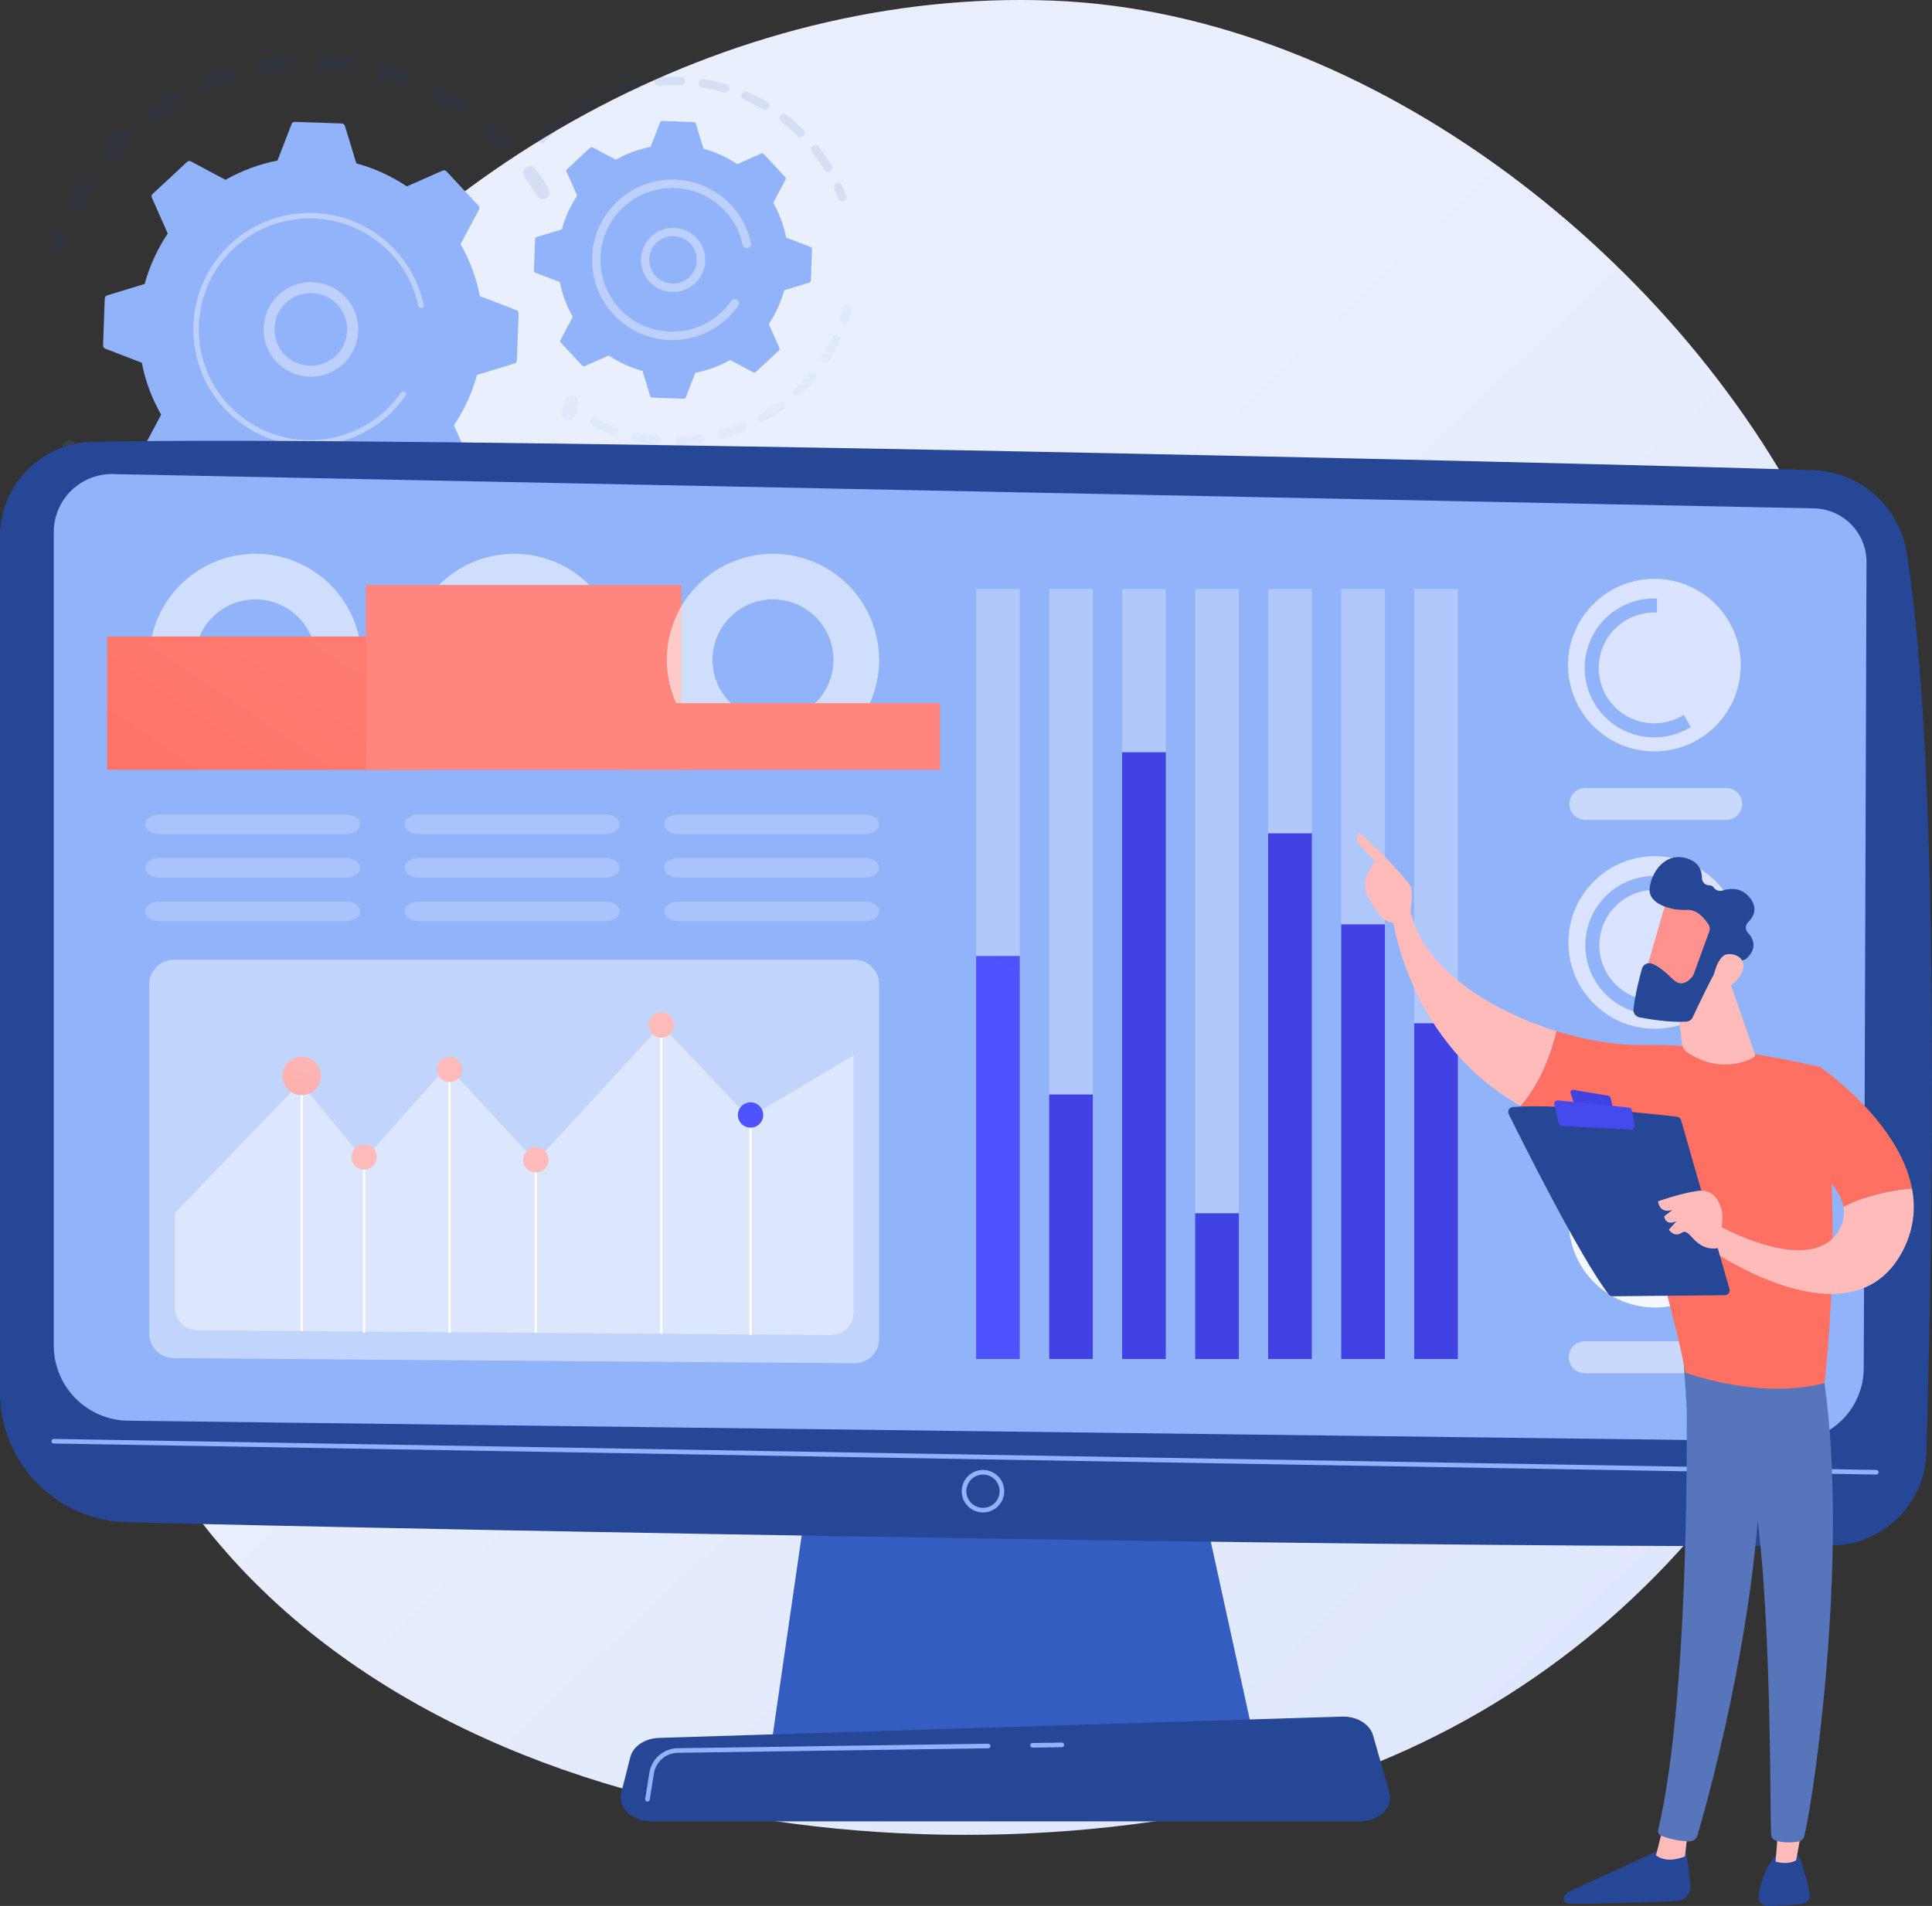 <svg width="454" height="448" viewBox="0 0 454 448" fill="none" xmlns="http://www.w3.org/2000/svg">
<rect x="0" y="0" width="454" height="448" fill="#333333" stroke="none"/>
<path d="M391.584 367.748C364.487 396.32 328.527 417.26 285.388 425.718C186.056 445.19 51.8 415.508 21.556 306.057C3.127 239.35 16.031 161.326 53.885 103.52C95.492 40 170.607 -2.88 247.482 0.15C322.698 3.108 396.423 62.281 427.583 128.096C466.878 211.091 449.423 306.774 391.584 367.748Z" fill="url(#paint0_linear)"/>
<g opacity="0.3">
<path opacity="0.3" d="M128.39 46.55C128.207 46.66 128.005 46.733 127.794 46.766C127.583 46.798 127.368 46.788 127.161 46.737C126.954 46.685 126.759 46.594 126.587 46.468C126.415 46.341 126.27 46.182 126.16 45.999C125.258 44.51 124.279 43.036 123.248 41.62C122.999 41.277 122.895 40.851 122.958 40.432C123.02 40.014 123.243 39.636 123.581 39.38L123.606 39.361C123.779 39.236 123.974 39.145 124.182 39.095C124.389 39.045 124.604 39.036 124.815 39.07C125.026 39.103 125.228 39.178 125.41 39.289C125.592 39.401 125.75 39.547 125.875 39.719C126.959 41.209 127.991 42.76 128.941 44.329C129.148 44.672 129.221 45.08 129.146 45.474C129.07 45.867 128.852 46.219 128.532 46.462C128.488 46.487 128.44 46.52 128.39 46.55ZM117.758 35.075C116.544 33.812 115.265 32.592 113.954 31.443C113.793 31.302 113.662 31.131 113.568 30.94C113.474 30.749 113.418 30.541 113.404 30.328C113.39 30.116 113.418 29.902 113.487 29.701C113.556 29.499 113.663 29.312 113.804 29.152C114.088 28.829 114.489 28.631 114.919 28.603C115.132 28.589 115.345 28.617 115.547 28.686C115.749 28.755 115.936 28.862 116.096 29.003C117.474 30.211 118.818 31.497 120.098 32.824C120.246 32.977 120.363 33.158 120.441 33.357C120.519 33.556 120.557 33.767 120.552 33.981C120.548 34.194 120.502 34.404 120.416 34.6C120.331 34.795 120.207 34.972 120.054 35.12C120.007 35.164 119.959 35.205 119.908 35.244C119.591 35.483 119.197 35.598 118.801 35.567C118.404 35.536 118.034 35.361 117.758 35.075ZM107.156 26.275C105.696 25.315 104.176 24.412 102.638 23.584C102.272 23.372 102.003 23.026 101.888 22.62C101.773 22.214 101.821 21.779 102.021 21.407C102.222 21.035 102.559 20.756 102.962 20.629C103.365 20.502 103.802 20.537 104.18 20.726C105.8 21.598 107.399 22.552 108.936 23.559C109.115 23.676 109.269 23.827 109.389 24.003C109.51 24.18 109.594 24.378 109.638 24.587C109.681 24.796 109.683 25.011 109.644 25.221C109.604 25.431 109.524 25.631 109.407 25.809C109.29 25.988 109.139 26.142 108.963 26.262C108.786 26.382 108.588 26.466 108.379 26.51C108.17 26.554 107.954 26.556 107.744 26.516C107.534 26.477 107.335 26.396 107.156 26.279V26.275ZM94.85 20.065C93.211 19.457 91.527 18.915 89.843 18.449C89.427 18.334 89.075 18.06 88.862 17.686C88.65 17.311 88.595 16.868 88.71 16.453C88.824 16.038 89.099 15.686 89.474 15.474C89.848 15.261 90.292 15.207 90.707 15.321C92.479 15.811 94.253 16.382 95.979 17.02C96.194 17.082 96.393 17.188 96.565 17.33C96.736 17.472 96.877 17.649 96.978 17.848C97.078 18.047 97.137 18.264 97.15 18.487C97.163 18.709 97.129 18.932 97.052 19.142C96.975 19.351 96.856 19.542 96.701 19.703C96.547 19.864 96.361 19.992 96.155 20.078C95.95 20.164 95.728 20.207 95.505 20.204C95.282 20.201 95.062 20.152 94.858 20.06L94.85 20.065ZM81.468 16.75C79.739 16.523 77.974 16.364 76.226 16.284C75.804 16.253 75.411 16.058 75.13 15.741C74.85 15.425 74.704 15.011 74.724 14.589C74.743 14.166 74.927 13.768 75.236 13.479C75.545 13.19 75.955 13.033 76.378 13.041C78.218 13.127 80.073 13.292 81.892 13.532C82.103 13.56 82.307 13.629 82.492 13.736C82.676 13.842 82.838 13.984 82.968 14.153C83.098 14.322 83.193 14.515 83.248 14.721C83.303 14.927 83.317 15.142 83.29 15.353C83.262 15.564 83.192 15.768 83.086 15.953C82.979 16.137 82.837 16.299 82.668 16.429C82.499 16.558 82.306 16.653 82.1 16.709C81.894 16.764 81.679 16.778 81.468 16.75ZM67.684 16.48C65.946 16.64 64.191 16.876 62.472 17.183C62.047 17.259 61.61 17.163 61.256 16.917C60.902 16.67 60.661 16.293 60.585 15.869C60.509 15.445 60.605 15.008 60.852 14.654C61.098 14.3 61.475 14.059 61.9 13.983C63.709 13.664 65.557 13.411 67.387 13.243C67.599 13.223 67.814 13.246 68.018 13.309C68.222 13.372 68.411 13.475 68.575 13.611C68.74 13.748 68.875 13.915 68.975 14.104C69.074 14.293 69.135 14.5 69.155 14.712C69.175 14.925 69.152 15.139 69.089 15.343C69.025 15.547 68.923 15.736 68.786 15.9C68.649 16.064 68.482 16.2 68.293 16.299C68.104 16.399 67.897 16.46 67.684 16.48ZM16.98 49.12C16.793 49.017 16.627 48.88 16.493 48.714C16.359 48.547 16.259 48.356 16.198 48.152C16.138 47.947 16.118 47.732 16.141 47.52C16.164 47.308 16.228 47.102 16.331 46.915C17.205 45.299 18.162 43.7 19.175 42.163C19.412 41.802 19.783 41.55 20.206 41.462C20.628 41.375 21.069 41.459 21.43 41.696C21.791 41.932 22.043 42.303 22.13 42.725C22.218 43.148 22.134 43.588 21.897 43.948C20.937 45.407 20.026 46.926 19.195 48.46C19.085 48.664 18.933 48.841 18.748 48.98C18.499 49.172 18.199 49.287 17.885 49.312C17.571 49.337 17.257 49.27 16.98 49.12ZM54.193 19.262C52.532 19.804 50.877 20.425 49.27 21.108C49.073 21.192 48.863 21.235 48.649 21.237C48.436 21.239 48.225 21.199 48.027 21.119C47.829 21.04 47.649 20.922 47.497 20.772C47.345 20.623 47.224 20.445 47.14 20.249C47.057 20.053 47.013 19.842 47.011 19.629C47.009 19.416 47.049 19.205 47.129 19.007C47.209 18.809 47.327 18.63 47.477 18.477C47.626 18.326 47.804 18.204 48 18.121C49.691 17.403 51.434 16.748 53.183 16.177C53.547 16.059 53.943 16.073 54.298 16.218C54.653 16.363 54.946 16.629 55.123 16.969C55.301 17.308 55.353 17.7 55.27 18.075C55.187 18.449 54.974 18.782 54.668 19.014C54.525 19.123 54.364 19.207 54.193 19.262ZM24.777 37.308C24.454 37.024 24.257 36.622 24.23 36.193C24.203 35.763 24.347 35.34 24.632 35.017C25.847 33.639 27.137 32.297 28.474 31.017C28.789 30.74 29.198 30.595 29.617 30.613C30.036 30.631 30.432 30.81 30.722 31.113C31.011 31.416 31.173 31.819 31.171 32.238C31.17 32.657 31.007 33.06 30.716 33.361C29.454 34.571 28.228 35.847 27.073 37.158C27.001 37.24 26.92 37.314 26.833 37.38C26.535 37.607 26.167 37.724 25.792 37.711C25.418 37.698 25.059 37.555 24.777 37.308ZM41.663 24.988C40.168 25.887 38.692 26.863 37.276 27.889C36.93 28.145 36.496 28.254 36.07 28.19C35.644 28.127 35.26 27.897 35.004 27.551C34.747 27.205 34.639 26.771 34.703 26.345C34.766 25.919 34.996 25.536 35.343 25.279L35.37 25.26C36.86 24.18 38.412 23.153 39.987 22.206C40.343 21.996 40.766 21.929 41.169 22.019C41.573 22.11 41.927 22.351 42.159 22.693C42.391 23.035 42.484 23.452 42.419 23.86C42.353 24.268 42.135 24.636 41.807 24.889C41.761 24.927 41.713 24.959 41.663 24.99V24.988Z" fill="#0A3BA0"/>
<path opacity="0.3" d="M14.236 59.454C14.501 59.255 14.697 58.979 14.798 58.664C15.058 57.864 15.338 57.064 15.631 56.275C15.713 56.074 15.754 55.858 15.752 55.64C15.749 55.423 15.703 55.208 15.615 55.009C15.528 54.81 15.401 54.63 15.243 54.481C15.085 54.332 14.898 54.216 14.694 54.14C14.49 54.064 14.273 54.03 14.055 54.04C13.838 54.05 13.625 54.103 13.428 54.197C13.232 54.291 13.056 54.423 12.912 54.586C12.768 54.749 12.658 54.939 12.589 55.145C12.28 55.976 11.986 56.821 11.712 57.657C11.605 57.986 11.606 58.34 11.714 58.669C11.822 58.997 12.033 59.282 12.315 59.483C12.597 59.683 12.935 59.788 13.281 59.783C13.627 59.778 13.962 59.663 14.238 59.454H14.236Z" fill="#0A3BA0"/>
</g>
<g opacity="0.3">
<path opacity="0.3" d="M18.498 108.754C18.805 108.521 19.019 108.186 19.102 107.809C19.185 107.433 19.131 107.039 18.95 106.698C18.556 105.961 18.17 105.201 17.807 104.442C17.718 104.244 17.59 104.066 17.432 103.918C17.273 103.77 17.086 103.656 16.882 103.581C16.678 103.506 16.462 103.473 16.245 103.484C16.028 103.494 15.815 103.548 15.62 103.642C15.424 103.736 15.249 103.868 15.105 104.031C14.962 104.194 14.852 104.383 14.783 104.589C14.714 104.795 14.687 105.012 14.703 105.229C14.72 105.445 14.779 105.656 14.878 105.849C15.263 106.649 15.668 107.449 16.082 108.225C16.183 108.413 16.319 108.579 16.484 108.715C16.648 108.85 16.838 108.952 17.042 109.014C17.246 109.076 17.46 109.097 17.672 109.077C17.885 109.056 18.091 108.994 18.279 108.894C18.356 108.853 18.429 108.807 18.498 108.754Z" fill="#91B3FA"/>
<path opacity="0.3" d="M109.895 131.389C109.72 131.521 109.519 131.617 109.305 131.67C109.092 131.722 108.869 131.731 108.652 131.695C108.435 131.66 108.227 131.58 108.042 131.462C107.856 131.343 107.696 131.189 107.572 131.007C107.449 130.825 107.363 130.62 107.321 130.404C107.279 130.188 107.281 129.966 107.327 129.751C107.374 129.535 107.463 129.332 107.591 129.153C107.718 128.973 107.881 128.822 108.069 128.707C109.478 127.747 110.869 126.707 112.219 125.613C112.554 125.35 112.979 125.23 113.402 125.278C113.826 125.325 114.213 125.537 114.482 125.868C114.75 126.199 114.878 126.621 114.838 127.045C114.797 127.469 114.592 127.86 114.266 128.134C113.681 128.608 113.091 129.07 112.495 129.521C111.641 130.165 110.768 130.793 109.895 131.389ZM118.445 122.181C118.289 122.035 118.164 121.86 118.076 121.666C117.988 121.471 117.939 121.262 117.932 121.049C117.925 120.836 117.961 120.623 118.036 120.424C118.111 120.224 118.225 120.042 118.371 119.886C119.548 118.63 120.686 117.312 121.751 115.968C121.883 115.801 122.047 115.661 122.233 115.557C122.419 115.453 122.624 115.387 122.836 115.363C123.048 115.338 123.262 115.355 123.468 115.413C123.673 115.471 123.864 115.569 124.032 115.701C124.199 115.834 124.338 115.997 124.442 116.183C124.546 116.369 124.612 116.574 124.637 116.786C124.662 116.997 124.645 117.212 124.587 117.417C124.528 117.622 124.43 117.813 124.298 117.981C123.177 119.398 121.98 120.785 120.739 122.107C120.676 122.174 120.608 122.236 120.534 122.291C120.229 122.522 119.852 122.637 119.469 122.617C119.087 122.597 118.724 122.442 118.445 122.181ZM102.262 135.864C100.643 136.664 98.97 137.416 97.284 138.083C96.884 138.241 96.437 138.234 96.042 138.064C95.646 137.893 95.335 137.572 95.177 137.172C95.018 136.772 95.025 136.325 95.196 135.93C95.367 135.535 95.688 135.224 96.088 135.065C97.689 134.425 99.278 133.723 100.813 132.958C101.175 132.775 101.593 132.735 101.984 132.844C102.374 132.954 102.71 133.206 102.924 133.55C103.138 133.895 103.215 134.307 103.141 134.705C103.066 135.104 102.844 135.46 102.52 135.704C102.439 135.765 102.352 135.818 102.262 135.864ZM127.077 111.257C126.894 111.15 126.733 111.006 126.604 110.836C126.476 110.666 126.382 110.473 126.328 110.266C126.275 110.06 126.263 109.845 126.292 109.634C126.322 109.423 126.393 109.22 126.501 109.037C127.374 107.555 128.192 106.019 128.935 104.472C129.027 104.28 129.156 104.107 129.315 103.965C129.474 103.823 129.659 103.713 129.86 103.643C130.061 103.572 130.274 103.541 130.487 103.553C130.7 103.565 130.909 103.618 131.101 103.71C131.293 103.802 131.465 103.931 131.608 104.09C131.75 104.249 131.86 104.434 131.93 104.635C132.001 104.836 132.032 105.049 132.02 105.262C132.009 105.474 131.955 105.683 131.863 105.875C131.08 107.505 130.219 109.123 129.301 110.675C129.193 110.859 129.05 111.019 128.88 111.148C128.71 111.276 128.516 111.37 128.31 111.423C128.103 111.477 127.888 111.489 127.677 111.459C127.466 111.429 127.263 111.358 127.079 111.249L127.077 111.257ZM88.857 140.768C87.096 141.198 85.305 141.558 83.516 141.84C83.103 141.881 82.69 141.764 82.361 141.51C82.033 141.257 81.814 140.888 81.749 140.479C81.684 140.069 81.779 139.651 82.013 139.309C82.248 138.967 82.604 138.727 83.01 138.64C84.71 138.371 86.418 138.03 88.083 137.622C88.295 137.557 88.517 137.535 88.737 137.559C88.957 137.583 89.17 137.651 89.362 137.76C89.555 137.869 89.723 138.016 89.857 138.192C89.991 138.369 90.087 138.57 90.14 138.785C90.192 139 90.201 139.223 90.164 139.441C90.127 139.659 90.046 139.867 89.926 140.053C89.806 140.239 89.649 140.398 89.465 140.521C89.281 140.644 89.074 140.728 88.857 140.768ZM74.702 142.616C72.893 142.653 71.06 142.616 69.259 142.497C68.838 142.458 68.449 142.256 68.174 141.935C67.9 141.614 67.761 141.199 67.788 140.777C67.815 140.356 68.005 139.961 68.318 139.677C68.631 139.394 69.043 139.243 69.465 139.257C71.18 139.366 72.922 139.405 74.641 139.371C74.854 139.367 75.066 139.405 75.265 139.482C75.463 139.56 75.645 139.676 75.799 139.823C75.952 139.971 76.075 140.148 76.161 140.343C76.246 140.538 76.292 140.748 76.297 140.961C76.301 141.174 76.263 141.386 76.185 141.585C76.108 141.783 75.992 141.964 75.844 142.118C75.696 142.272 75.519 142.395 75.324 142.48C75.129 142.565 74.918 142.612 74.705 142.616H74.702ZM60.482 141.336C58.706 140.977 56.926 140.536 55.191 140.035C54.777 139.915 54.428 139.635 54.221 139.258C54.014 138.88 53.965 138.436 54.085 138.023C54.205 137.61 54.485 137.261 54.863 137.054C55.24 136.847 55.685 136.798 56.098 136.918C57.747 137.398 59.438 137.813 61.126 138.153C61.341 138.189 61.546 138.268 61.73 138.384C61.914 138.501 62.073 138.654 62.197 138.833C62.321 139.013 62.407 139.215 62.451 139.428C62.495 139.642 62.496 139.862 62.453 140.076C62.41 140.289 62.324 140.492 62.201 140.672C62.078 140.852 61.92 141.005 61.736 141.123C61.553 141.24 61.347 141.32 61.132 141.356C60.917 141.393 60.697 141.386 60.485 141.336H60.482ZM46.873 136.987C45.219 136.249 43.578 135.432 41.995 134.558C41.808 134.455 41.644 134.316 41.511 134.15C41.378 133.983 41.279 133.792 41.22 133.587C41.161 133.382 41.142 133.168 41.166 132.956C41.19 132.744 41.255 132.539 41.359 132.353C41.462 132.166 41.601 132.002 41.767 131.869C41.934 131.736 42.125 131.637 42.33 131.578C42.535 131.519 42.75 131.501 42.962 131.524C43.174 131.548 43.379 131.613 43.566 131.717C45.069 132.547 46.627 133.317 48.199 134.024C48.394 134.111 48.569 134.235 48.716 134.39C48.862 134.545 48.977 134.727 49.053 134.926C49.129 135.125 49.165 135.337 49.159 135.55C49.154 135.763 49.106 135.973 49.019 136.168C48.932 136.362 48.807 136.538 48.652 136.684C48.497 136.831 48.315 136.945 48.116 137.021C47.916 137.097 47.704 137.134 47.491 137.128C47.278 137.122 47.068 137.074 46.873 136.987ZM34.562 129.76C33.121 128.678 31.694 127.52 30.341 126.317C30.182 126.175 30.052 126.003 29.958 125.811C29.865 125.619 29.811 125.411 29.798 125.198C29.786 124.985 29.815 124.771 29.885 124.57C29.955 124.368 30.064 124.182 30.206 124.023C30.348 123.863 30.52 123.733 30.712 123.64C30.904 123.547 31.112 123.493 31.326 123.48C31.539 123.468 31.752 123.497 31.954 123.567C32.156 123.637 32.341 123.746 32.501 123.888C33.782 125.03 35.135 126.128 36.504 127.157C36.68 127.282 36.83 127.441 36.945 127.625C37.059 127.809 37.135 128.014 37.169 128.228C37.203 128.442 37.194 128.66 37.142 128.871C37.09 129.081 36.996 129.279 36.867 129.452C36.737 129.626 36.574 129.772 36.388 129.882C36.201 129.991 35.994 130.063 35.779 130.091C35.564 130.12 35.346 130.105 35.137 130.048C34.928 129.992 34.732 129.893 34.562 129.76ZM24.142 120C23.274 118.99 22.427 117.941 21.625 116.881C21.334 116.497 21.049 116.113 20.769 115.725C20.642 115.553 20.551 115.358 20.5 115.151C20.45 114.944 20.442 114.729 20.476 114.518C20.51 114.308 20.585 114.106 20.698 113.925C20.811 113.745 20.959 113.588 21.134 113.465C21.307 113.34 21.502 113.25 21.71 113.201C21.918 113.151 22.133 113.143 22.343 113.177C22.554 113.211 22.756 113.286 22.938 113.397C23.12 113.509 23.277 113.656 23.402 113.829C23.668 114.197 23.94 114.565 24.216 114.928C24.98 115.936 25.783 116.933 26.608 117.893C26.747 118.054 26.852 118.242 26.919 118.444C26.985 118.647 27.011 118.86 26.995 119.073C26.979 119.285 26.921 119.492 26.824 119.682C26.728 119.873 26.595 120.042 26.433 120.181L26.355 120.245C26.024 120.493 25.611 120.606 25.2 120.561C24.789 120.515 24.41 120.315 24.142 120Z" fill="#91B3FA"/>
<path opacity="0.3" d="M134.588 98.412C134.854 98.21 135.052 97.931 135.153 97.612C135.42 96.775 135.676 95.916 135.912 95.052C135.968 94.847 135.984 94.632 135.958 94.421C135.931 94.209 135.863 94.005 135.758 93.82C135.653 93.634 135.512 93.471 135.344 93.34C135.175 93.209 134.983 93.113 134.777 93.056C134.572 93 134.357 92.984 134.145 93.01C133.934 93.037 133.729 93.104 133.544 93.21C133.358 93.315 133.195 93.456 133.064 93.624C132.933 93.792 132.837 93.984 132.78 94.19C132.556 95.004 132.314 95.819 132.06 96.614C131.954 96.942 131.956 97.296 132.066 97.623C132.175 97.951 132.386 98.234 132.668 98.434C132.95 98.633 133.288 98.737 133.633 98.731C133.978 98.725 134.313 98.61 134.588 98.401V98.412Z" fill="#91B3FA"/>
</g>
<path d="M121.869 73.659C121.875 73.502 121.832 73.347 121.746 73.215C121.66 73.083 121.535 72.982 121.388 72.924L112.765 69.6C111.927 65.309 110.395 61.184 108.228 57.387L112.57 49.243C112.644 49.104 112.673 48.945 112.653 48.789C112.632 48.632 112.564 48.486 112.456 48.371L104.911 40.261C104.803 40.145 104.662 40.066 104.507 40.034C104.352 40.002 104.191 40.019 104.046 40.083L95.606 43.821C91.97 41.38 87.959 39.548 83.733 38.4L81.041 29.568C80.995 29.416 80.903 29.283 80.778 29.187C80.652 29.09 80.5 29.036 80.342 29.03L69.272 28.64C69.115 28.633 68.959 28.676 68.828 28.762C68.696 28.848 68.594 28.973 68.537 29.12L65.21 37.733C60.918 38.573 56.792 40.107 52.993 42.273L44.846 37.934C44.706 37.86 44.547 37.831 44.39 37.851C44.234 37.871 44.087 37.94 43.971 38.048L35.856 45.59C35.74 45.698 35.661 45.839 35.63 45.993C35.598 46.148 35.615 46.308 35.68 46.453L39.42 54.889C36.98 58.519 35.149 62.522 34 66.74L25.158 69.44C25.007 69.485 24.873 69.577 24.777 69.702C24.68 69.827 24.626 69.98 24.62 70.137L24.218 81.204C24.212 81.362 24.255 81.517 24.341 81.649C24.427 81.781 24.552 81.883 24.698 81.941L33.317 85.265C34.157 89.556 35.693 93.681 37.862 97.478L33.525 105.613C33.45 105.752 33.421 105.911 33.442 106.067C33.462 106.224 33.531 106.37 33.639 106.486L41.184 114.597C41.292 114.712 41.433 114.791 41.588 114.823C41.743 114.854 41.904 114.837 42.049 114.773L50.489 111.04C54.122 113.477 58.128 115.306 62.349 116.456L65.041 125.28C65.087 125.431 65.179 125.564 65.305 125.66C65.43 125.756 65.582 125.81 65.74 125.816L76.814 126.219C76.972 126.225 77.127 126.182 77.258 126.096C77.39 126.01 77.492 125.885 77.549 125.739L80.876 117.12C85.17 116.28 89.299 114.745 93.098 112.577L101.246 116.918C101.386 116.992 101.545 117.021 101.701 117C101.858 116.979 102.004 116.91 102.12 116.803L110.234 109.262C110.35 109.155 110.43 109.014 110.462 108.859C110.493 108.704 110.476 108.543 110.412 108.398L106.672 99.968C109.111 96.338 110.942 92.335 112.091 88.117L120.929 85.425C121.08 85.38 121.213 85.288 121.31 85.163C121.406 85.038 121.461 84.885 121.467 84.728L121.869 73.659Z" fill="#91B3FA"/>
<path d="M78.402 87.187C75.875 88.568 72.911 88.916 70.133 88.159C67.355 87.401 64.979 85.596 63.505 83.124C62.031 80.651 61.574 77.704 62.229 74.902C62.885 72.099 64.602 69.66 67.02 68.097C69.438 66.534 72.368 65.969 75.195 66.52C78.021 67.072 80.523 68.697 82.175 71.055C83.827 73.412 84.5 76.318 84.053 79.16C83.605 82.004 82.072 84.562 79.775 86.299C79.34 86.628 78.881 86.925 78.402 87.187ZM64.841 75.04C64.288 76.936 64.41 78.965 65.186 80.781C65.962 82.597 67.344 84.088 69.096 85C70.849 85.912 72.864 86.189 74.798 85.783C76.732 85.377 78.465 84.313 79.702 82.773C80.939 81.233 81.603 79.312 81.582 77.337C81.561 75.362 80.855 73.456 79.585 71.943C78.315 70.43 76.559 69.404 74.617 69.04C72.675 68.676 70.666 68.996 68.933 69.945C68.562 70.148 68.206 70.378 67.869 70.633C66.411 71.737 65.349 73.283 64.841 75.04Z" fill="#BDD0FB"/>
<path d="M89.306 99.254C90.054 98.686 90.774 98.08 91.461 97.439C91.674 97.238 91.888 97.032 92.101 96.822C93.141 95.792 94.098 94.681 94.96 93.499L94.996 93.451L95.095 93.313L95.285 93.044C95.364 92.932 95.404 92.797 95.402 92.66C95.399 92.523 95.353 92.391 95.271 92.281C95.23 92.226 95.18 92.179 95.124 92.14C94.983 92.042 94.808 92.003 94.638 92.033C94.469 92.063 94.318 92.159 94.219 92.3C91.99 95.492 89.075 98.145 85.688 100.065C82.3 101.986 78.525 103.124 74.64 103.397C70.755 103.67 66.858 103.072 63.235 101.644C59.611 100.217 56.353 97.998 53.699 95.15C53.09 94.495 52.513 93.809 51.973 93.095C48.09 87.944 46.254 81.537 46.821 75.112C47.388 68.687 50.317 62.7 55.042 58.307C65.584 48.513 82.119 49.116 91.915 59.644C92.517 60.291 93.087 60.968 93.62 61.673C95.928 64.717 97.536 68.231 98.331 71.966C98.37 72.131 98.472 72.274 98.615 72.365C98.759 72.456 98.932 72.487 99.098 72.451C99.264 72.416 99.41 72.317 99.504 72.176C99.598 72.035 99.633 71.862 99.602 71.695C98.767 67.774 97.079 64.085 94.656 60.889C94.097 60.153 93.501 59.443 92.868 58.759C82.583 47.707 65.214 47.079 54.157 57.355C49.195 61.967 46.12 68.254 45.525 75.001C44.931 81.747 46.86 88.475 50.939 93.883C51.507 94.631 52.111 95.351 52.751 96.039C57.367 101 63.659 104.074 70.41 104.667C77.162 105.261 83.894 103.332 89.306 99.254Z" fill="#BDD0FB"/>
<g opacity="0.3">
<path opacity="0.3" d="M198.553 47.115C198.726 46.984 198.852 46.801 198.912 46.593C198.972 46.384 198.962 46.162 198.885 45.96C198.584 45.16 198.254 44.36 197.903 43.59C197.852 43.466 197.777 43.352 197.681 43.258C197.586 43.163 197.472 43.088 197.347 43.038C197.222 42.988 197.088 42.964 196.953 42.967C196.818 42.97 196.685 43 196.563 43.055C196.44 43.11 196.329 43.19 196.238 43.288C196.146 43.387 196.075 43.503 196.03 43.63C195.984 43.757 195.965 43.891 195.972 44.026C195.98 44.16 196.014 44.292 196.074 44.413C196.407 45.152 196.714 45.912 197.01 46.672C197.105 46.92 197.294 47.121 197.537 47.23C197.779 47.339 198.055 47.348 198.304 47.254C198.393 47.22 198.477 47.173 198.553 47.115Z" fill="#0A3BA0"/>
<path opacity="0.3" d="M195.081 40.245C194.853 40.383 194.58 40.425 194.322 40.362C194.064 40.299 193.841 40.136 193.702 39.909C192.973 38.71 192.183 37.549 191.336 36.43C191.157 36.196 190.975 35.962 190.792 35.73C190.627 35.521 190.551 35.256 190.581 34.993C190.611 34.729 190.744 34.487 190.952 34.322C191.163 34.165 191.426 34.094 191.688 34.123C191.95 34.153 192.19 34.281 192.361 34.482C192.554 34.725 192.743 34.97 192.931 35.216C193.819 36.389 194.647 37.606 195.412 38.862C195.541 39.074 195.587 39.326 195.54 39.57C195.494 39.813 195.359 40.031 195.161 40.181C195.138 40.206 195.111 40.226 195.081 40.245ZM187.396 31.936C186.185 30.742 184.902 29.623 183.554 28.586C183.449 28.505 183.362 28.405 183.296 28.291C183.231 28.177 183.188 28.051 183.171 27.92C183.155 27.79 183.164 27.657 183.198 27.53C183.232 27.403 183.291 27.284 183.372 27.18C183.452 27.076 183.552 26.988 183.667 26.923C183.781 26.857 183.907 26.815 184.037 26.798C184.168 26.781 184.301 26.79 184.428 26.825C184.555 26.859 184.674 26.918 184.778 26.998C186.19 28.085 187.532 29.258 188.798 30.51C188.986 30.698 189.092 30.953 189.092 31.219C189.092 31.485 188.986 31.74 188.798 31.928C188.765 31.962 188.728 31.994 188.69 32.022C188.499 32.164 188.263 32.233 188.026 32.217C187.789 32.201 187.565 32.102 187.394 31.936H187.396ZM179.341 25.734C177.876 24.873 176.359 24.103 174.799 23.429C174.555 23.323 174.363 23.124 174.266 22.877C174.168 22.629 174.173 22.353 174.279 22.109C174.385 21.865 174.584 21.673 174.832 21.575C175.079 21.478 175.356 21.483 175.6 21.589C177.234 22.294 178.822 23.099 180.356 24C180.585 24.135 180.752 24.355 180.819 24.613C180.886 24.87 180.848 25.143 180.713 25.373C180.646 25.485 180.558 25.584 180.454 25.664C180.296 25.785 180.106 25.856 179.908 25.868C179.709 25.881 179.512 25.834 179.34 25.734H179.341ZM170.007 21.701C168.378 21.226 166.72 20.852 165.044 20.581C164.91 20.564 164.781 20.521 164.664 20.454C164.547 20.386 164.445 20.296 164.364 20.188C164.282 20.08 164.224 19.956 164.192 19.826C164.159 19.694 164.154 19.558 164.175 19.425C164.197 19.292 164.245 19.164 164.317 19.05C164.389 18.936 164.483 18.837 164.595 18.76C164.706 18.683 164.831 18.63 164.963 18.602C165.096 18.575 165.232 18.575 165.365 18.602C167.123 18.888 168.862 19.282 170.573 19.781C170.708 19.809 170.836 19.865 170.949 19.946C171.061 20.026 171.156 20.129 171.227 20.247C171.298 20.366 171.344 20.498 171.361 20.635C171.379 20.772 171.368 20.911 171.329 21.044C171.29 21.177 171.225 21.3 171.136 21.406C171.047 21.512 170.937 21.599 170.813 21.66C170.69 21.722 170.554 21.757 170.416 21.764C170.278 21.771 170.14 21.75 170.011 21.701H170.007ZM159.971 20.067C158.273 20.002 156.573 20.04 154.88 20.181C154.745 20.197 154.609 20.186 154.479 20.148C154.349 20.11 154.229 20.047 154.124 19.961C154.019 19.876 153.933 19.77 153.87 19.65C153.808 19.531 153.77 19.399 153.759 19.265C153.748 19.13 153.765 18.995 153.807 18.866C153.85 18.738 153.919 18.62 154.008 18.519C154.098 18.418 154.207 18.336 154.33 18.278C154.452 18.22 154.584 18.188 154.719 18.182C156.494 18.035 158.276 17.995 160.056 18.062C160.319 18.076 160.568 18.192 160.746 18.387C160.925 18.582 161.019 18.839 161.009 19.103C160.999 19.367 160.885 19.616 160.692 19.797C160.499 19.977 160.243 20.074 159.979 20.067H159.971ZM149.841 20.917C148.18 21.265 146.541 21.716 144.936 22.267C144.684 22.354 144.408 22.337 144.169 22.22C143.93 22.103 143.748 21.896 143.661 21.645C143.575 21.393 143.592 21.118 143.709 20.879C143.825 20.64 144.032 20.457 144.284 20.371C145.968 19.793 147.687 19.32 149.43 18.955C149.653 18.909 149.885 18.94 150.088 19.043C150.291 19.146 150.453 19.314 150.547 19.522C150.642 19.729 150.663 19.962 150.607 20.182C150.552 20.403 150.423 20.598 150.241 20.736C150.123 20.826 149.985 20.887 149.84 20.917H149.841ZM140.235 24.216C138.709 24.962 137.23 25.802 135.808 26.731C135.585 26.877 135.314 26.928 135.053 26.873C134.792 26.819 134.564 26.663 134.419 26.44C134.273 26.217 134.222 25.946 134.276 25.685C134.331 25.425 134.487 25.197 134.71 25.051C136.202 24.078 137.753 23.198 139.353 22.414C139.577 22.302 139.835 22.278 140.076 22.346C140.317 22.415 140.524 22.571 140.655 22.785C140.787 22.998 140.833 23.253 140.786 23.499C140.739 23.745 140.601 23.964 140.4 24.114C140.347 24.154 140.29 24.188 140.23 24.216H140.235ZM126.626 33.344C126.53 33.255 126.452 33.147 126.397 33.028C126.342 32.908 126.311 32.779 126.306 32.647C126.301 32.516 126.322 32.385 126.367 32.261C126.413 32.138 126.483 32.025 126.572 31.928C127.624 30.793 128.735 29.715 129.902 28.699C130.078 28.539 130.256 28.392 130.435 28.24C130.535 28.15 130.653 28.081 130.78 28.038C130.907 27.994 131.042 27.977 131.176 27.986C131.31 27.995 131.441 28.032 131.561 28.093C131.681 28.154 131.787 28.238 131.874 28.341C131.96 28.444 132.025 28.563 132.065 28.691C132.105 28.82 132.118 28.955 132.104 29.089C132.091 29.222 132.05 29.352 131.985 29.47C131.921 29.587 131.833 29.691 131.727 29.774C131.559 29.915 131.393 30.059 131.223 30.208C130.11 31.178 129.048 32.207 128.043 33.29C128.004 33.333 127.96 33.373 127.912 33.408C127.724 33.552 127.49 33.625 127.253 33.613C127.016 33.601 126.79 33.506 126.617 33.344H126.626Z" fill="#0A3BA0"/>
</g>
<g opacity="0.3">
<path opacity="0.3" d="M184.042 96.207C182.63 97.244 181.158 98.197 179.633 99.059C179.518 99.124 179.392 99.166 179.261 99.182C179.13 99.198 178.997 99.188 178.87 99.153C178.743 99.117 178.624 99.057 178.52 98.976C178.416 98.895 178.33 98.794 178.265 98.68C178.2 98.565 178.158 98.438 178.142 98.308C178.126 98.177 178.136 98.044 178.172 97.917C178.207 97.79 178.267 97.671 178.348 97.568C178.429 97.464 178.53 97.377 178.645 97.312C180.1 96.492 181.504 95.583 182.849 94.592C183.062 94.451 183.322 94.396 183.574 94.439C183.826 94.483 184.053 94.621 184.206 94.825C184.36 95.03 184.429 95.286 184.4 95.54C184.371 95.794 184.246 96.028 184.05 96.192L184.042 96.207ZM186.66 92.799C186.569 92.703 186.499 92.59 186.452 92.467C186.406 92.344 186.384 92.213 186.388 92.082C186.392 91.95 186.422 91.821 186.476 91.701C186.53 91.581 186.607 91.473 186.703 91.383C187.92 90.237 189.067 89.019 190.139 87.736C190.313 87.549 190.553 87.436 190.809 87.419C191.065 87.403 191.317 87.485 191.514 87.649C191.711 87.812 191.839 88.045 191.869 88.3C191.9 88.554 191.833 88.81 191.68 89.016C190.557 90.361 189.353 91.637 188.077 92.837C188.051 92.862 188.024 92.886 187.995 92.907C187.798 93.057 187.553 93.129 187.307 93.11C187.06 93.09 186.83 92.98 186.66 92.8V92.799ZM174.91 101.357C173.291 102.024 171.634 102.593 169.947 103.061C169.693 103.125 169.424 103.086 169.198 102.955C168.972 102.823 168.806 102.608 168.736 102.356C168.666 102.104 168.697 101.834 168.823 101.605C168.949 101.376 169.16 101.205 169.41 101.128C171.022 100.682 172.605 100.139 174.151 99.503C174.376 99.411 174.627 99.404 174.857 99.484C175.087 99.563 175.28 99.723 175.401 99.934C175.522 100.145 175.562 100.393 175.513 100.631C175.465 100.869 175.332 101.082 175.139 101.229C175.069 101.282 174.992 101.325 174.91 101.357ZM193.402 85.088C193.291 85.017 193.195 84.924 193.121 84.816C193.046 84.708 192.993 84.586 192.965 84.457C192.938 84.329 192.936 84.196 192.959 84.066C192.983 83.937 193.032 83.813 193.104 83.703C194.009 82.298 194.828 80.84 195.557 79.336C195.678 79.107 195.884 78.933 196.131 78.852C196.378 78.771 196.647 78.789 196.881 78.903C197.115 79.016 197.296 79.215 197.386 79.459C197.476 79.703 197.467 79.972 197.362 80.21C196.598 81.787 195.739 83.316 194.79 84.789C194.726 84.888 194.645 84.975 194.551 85.045C194.387 85.17 194.189 85.241 193.983 85.248C193.777 85.256 193.574 85.2 193.402 85.088ZM164.806 104.148C163.073 104.406 161.326 104.559 159.574 104.607C159.313 104.606 159.062 104.504 158.875 104.322C158.688 104.139 158.58 103.892 158.573 103.631C158.565 103.37 158.66 103.116 158.837 102.924C159.014 102.732 159.259 102.617 159.519 102.602C161.19 102.558 162.857 102.411 164.51 102.164C164.77 102.13 165.033 102.2 165.243 102.359C165.452 102.517 165.591 102.751 165.63 103.011C165.669 103.27 165.604 103.535 165.45 103.747C165.296 103.96 165.065 104.103 164.806 104.148ZM154.326 104.436C152.581 104.272 150.847 104.005 149.134 103.636C149.005 103.607 148.883 103.554 148.775 103.479C148.667 103.404 148.575 103.308 148.503 103.198C148.432 103.087 148.384 102.963 148.36 102.834C148.337 102.704 148.339 102.571 148.368 102.443C148.396 102.314 148.449 102.192 148.524 102.084C148.599 101.976 148.695 101.884 148.806 101.813C148.916 101.742 149.04 101.693 149.17 101.67C149.299 101.647 149.432 101.649 149.561 101.677C151.195 102.031 152.849 102.287 154.513 102.444C154.772 102.475 155.009 102.607 155.173 102.81C155.336 103.014 155.414 103.273 155.39 103.533C155.365 103.793 155.241 104.033 155.042 104.202C154.843 104.372 154.586 104.457 154.326 104.44V104.436ZM144.079 102.207C142.424 101.63 140.805 100.953 139.231 100.18C139 100.058 138.825 99.851 138.743 99.602C138.662 99.354 138.681 99.083 138.797 98.849C138.912 98.614 139.115 98.433 139.361 98.346C139.608 98.258 139.879 98.27 140.117 98.379C141.614 99.119 143.155 99.767 144.731 100.32C144.976 100.412 145.176 100.597 145.287 100.834C145.398 101.071 145.412 101.342 145.326 101.589C145.24 101.837 145.061 102.04 144.826 102.157C144.592 102.274 144.321 102.295 144.071 102.215L144.079 102.207Z" fill="#91B3FA"/>
<path opacity="0.3" d="M199.037 75.782C199.197 75.661 199.316 75.493 199.379 75.302C199.656 74.49 199.911 73.666 200.135 72.853C200.18 72.723 200.199 72.585 200.189 72.448C200.179 72.311 200.141 72.178 200.077 72.056C200.013 71.934 199.925 71.827 199.818 71.74C199.711 71.654 199.587 71.591 199.455 71.554C199.322 71.517 199.183 71.508 199.047 71.528C198.911 71.547 198.78 71.594 198.663 71.666C198.546 71.737 198.444 71.833 198.365 71.945C198.287 72.058 198.232 72.185 198.204 72.32C197.991 73.096 197.749 73.882 197.485 74.658C197.416 74.861 197.414 75.081 197.479 75.286C197.544 75.49 197.674 75.668 197.848 75.794C198.022 75.919 198.232 75.986 198.447 75.983C198.662 75.98 198.87 75.908 199.041 75.778L199.037 75.782Z" fill="#91B3FA"/>
</g>
<path d="M190.819 58.56C190.823 58.455 190.794 58.351 190.737 58.263C190.68 58.174 190.596 58.106 190.499 58.067L184.735 55.843C184.172 52.971 183.145 50.211 181.693 47.67L184.596 42.217C184.645 42.124 184.664 42.018 184.651 41.913C184.637 41.808 184.591 41.711 184.519 41.633L179.473 36.206C179.401 36.129 179.306 36.076 179.203 36.054C179.099 36.033 178.991 36.045 178.895 36.088L173.246 38.589C170.816 36.957 168.135 35.733 165.31 34.965L163.509 29.054C163.478 28.953 163.416 28.864 163.333 28.8C163.249 28.736 163.147 28.699 163.041 28.696L155.618 28.427C155.513 28.423 155.409 28.451 155.321 28.509C155.233 28.566 155.165 28.649 155.126 28.747L152.899 34.507C150.026 35.069 147.265 36.096 144.723 37.547L139.27 34.643C139.176 34.593 139.07 34.574 138.965 34.588C138.86 34.602 138.763 34.648 138.685 34.72L133.255 39.766C133.177 39.838 133.124 39.932 133.103 40.036C133.082 40.139 133.093 40.247 133.136 40.344L135.639 45.989C134.008 48.418 132.785 51.097 132.017 53.92L126.103 55.72C126.002 55.751 125.913 55.812 125.848 55.896C125.784 55.98 125.747 56.081 125.743 56.187L125.474 63.593C125.47 63.698 125.499 63.802 125.556 63.89C125.613 63.977 125.696 64.046 125.794 64.085L131.558 66.31C132.12 69.181 133.148 71.941 134.599 74.481L131.694 79.931C131.644 80.024 131.625 80.13 131.639 80.235C131.652 80.34 131.698 80.438 131.771 80.515L136.82 85.942C136.892 86.02 136.986 86.073 137.09 86.094C137.194 86.115 137.301 86.103 137.398 86.061L143.046 83.56C145.477 85.191 148.157 86.415 150.983 87.184L152.784 93.094C152.815 93.195 152.876 93.284 152.96 93.349C153.044 93.413 153.146 93.45 153.251 93.454L160.662 93.723C160.767 93.727 160.871 93.698 160.959 93.641C161.047 93.584 161.115 93.5 161.154 93.403L163.379 87.643C166.252 87.08 169.014 86.053 171.557 84.603L177.01 87.507C177.104 87.556 177.21 87.575 177.315 87.562C177.419 87.548 177.517 87.502 177.595 87.43L183.025 82.384C183.103 82.312 183.156 82.217 183.177 82.114C183.198 82.01 183.187 81.903 183.144 81.806L180.649 76.16C182.281 73.731 183.506 71.053 184.276 68.23L190.19 66.428C190.291 66.398 190.38 66.336 190.444 66.252C190.508 66.168 190.545 66.067 190.548 65.961L190.819 58.56Z" fill="#91B3FA"/>
<path d="M161.797 67.725C160.081 68.661 158.07 68.897 156.184 68.382C154.299 67.867 152.686 66.642 151.686 64.964C150.686 63.286 150.375 61.285 150.82 59.383C151.264 57.481 152.429 55.825 154.07 54.764C155.711 53.702 157.699 53.317 159.618 53.69C161.536 54.063 163.236 55.165 164.358 56.764C165.481 58.363 165.94 60.335 165.638 62.265C165.337 64.195 164.298 65.933 162.741 67.114C162.442 67.341 162.126 67.545 161.797 67.725ZM153.254 63.76C153.606 64.402 154.082 64.969 154.653 65.428C155.225 65.886 155.881 66.228 156.585 66.433C157.288 66.638 158.026 66.703 158.754 66.623C159.483 66.543 160.189 66.32 160.831 65.968C161.474 65.615 162.041 65.14 162.499 64.568C162.958 63.997 163.3 63.34 163.505 62.637C163.71 61.934 163.774 61.197 163.694 60.468C163.614 59.74 163.391 59.035 163.038 58.393C162.686 57.751 162.21 57.184 161.638 56.726C161.066 56.267 160.409 55.926 159.705 55.721C159.002 55.516 158.264 55.452 157.535 55.532C156.807 55.612 156.101 55.834 155.458 56.187C155.219 56.319 154.989 56.468 154.77 56.632C153.706 57.442 152.967 58.607 152.689 59.915C152.411 61.223 152.611 62.587 153.254 63.76Z" fill="#BDD0FB"/>
<path d="M169.387 76.123C169.893 75.741 170.383 75.329 170.858 74.888C171.801 74.014 172.652 73.046 173.399 72C173.431 71.952 173.465 71.906 173.498 71.859C173.647 71.641 173.704 71.373 173.656 71.113C173.608 70.853 173.46 70.623 173.244 70.472C173.027 70.32 172.759 70.261 172.499 70.305C172.239 70.35 172.006 70.496 171.852 70.71C171.165 71.695 170.373 72.605 169.493 73.422L169.347 73.557C167.28 75.445 164.772 76.785 162.053 77.454C160.573 77.816 159.052 77.977 157.53 77.934H157.493H157.378C155.16 77.859 152.979 77.346 150.961 76.423C148.943 75.501 147.129 74.188 145.622 72.56C145.226 72.136 144.852 71.692 144.501 71.23C142.979 69.213 141.93 66.879 141.431 64.403C140.932 61.926 140.996 59.369 141.617 56.92C142.239 54.471 143.402 52.193 145.022 50.253C146.642 48.314 148.677 46.762 150.977 45.713C153.276 44.664 155.783 44.144 158.31 44.192C160.838 44.239 163.322 44.853 165.581 45.989C167.839 47.124 169.814 48.751 171.36 50.75C172.905 52.75 173.982 55.07 174.51 57.541C174.54 57.685 174.603 57.821 174.693 57.938C174.83 58.12 175.026 58.25 175.247 58.306C175.469 58.362 175.703 58.341 175.911 58.246C176.118 58.151 176.287 57.988 176.39 57.783C176.492 57.579 176.521 57.346 176.473 57.123C175.88 54.362 174.674 51.77 172.946 49.536C171.217 47.303 169.009 45.485 166.484 44.217C163.959 42.95 161.182 42.264 158.357 42.211C155.532 42.158 152.731 42.739 150.161 43.911C147.59 45.083 145.315 46.816 143.504 48.983C141.692 51.15 140.39 53.696 139.694 56.432C138.997 59.169 138.923 62.026 139.478 64.795C140.033 67.564 141.202 70.173 142.9 72.43C143.291 72.947 143.709 73.444 144.15 73.918C147.34 77.339 151.684 79.457 156.345 79.864C161.006 80.271 165.652 78.938 169.387 76.123Z" fill="#BDD0FB"/>
<path d="M191.057 342.527L181.252 410.137H294.988L280.174 342.527H191.057Z" fill="#335DC1"/>
<path d="M3.51288e-07 126.048V327.282C-0 335.242 3.111 342.887 8.67 348.588C14.229 354.289 21.797 357.595 29.76 357.8C103.305 359.696 360.538 364.291 430.549 363.259C436.34 363.172 441.873 360.854 445.996 356.789C450.119 352.724 452.513 347.226 452.678 341.44C454.027 294.691 456.221 182.274 448.107 130.08C447.281 124.754 444.619 119.883 440.58 116.311C436.542 112.738 431.381 110.688 425.991 110.515C364.368 108.546 91.685 102.29 21.706 103.861C15.905 103.99 10.384 106.385 6.327 110.532C2.27 114.679 -0.001 120.248 3.51288e-07 126.048Z" fill="#264796"/>
<path d="M12.635 125.069V316.254C12.635 320.899 14.464 325.358 17.726 328.667C20.988 331.976 25.421 333.87 30.069 333.939L420.477 338.76C422.754 338.794 425.017 338.376 427.132 337.53C429.247 336.685 431.173 335.428 432.799 333.833C434.425 332.239 435.718 330.337 436.604 328.24C437.489 326.142 437.95 323.889 437.958 321.613L438.611 132.134C438.626 128.839 437.347 125.669 435.049 123.306C432.752 120.943 429.618 119.574 426.322 119.494L26.615 111.432C24.795 111.387 22.985 111.707 21.291 112.373C19.597 113.038 18.053 114.036 16.75 115.306C15.447 116.577 14.412 118.095 13.706 119.772C12.999 121.448 12.635 123.249 12.635 125.069Z" fill="#91B3FA"/>
<path d="M440.898 346.594H440.888L12.626 339.302C12.555 339.301 12.485 339.286 12.42 339.257C12.354 339.229 12.296 339.189 12.246 339.138C12.197 339.087 12.158 339.026 12.132 338.96C12.106 338.894 12.093 338.824 12.094 338.753C12.098 338.61 12.158 338.474 12.261 338.375C12.364 338.275 12.502 338.22 12.645 338.22L440.915 345.513C441.059 345.514 441.196 345.572 441.296 345.675C441.397 345.777 441.453 345.915 441.452 346.058C441.45 346.202 441.392 346.339 441.29 346.439C441.187 346.54 441.049 346.596 440.906 346.594H440.898Z" fill="#91B3FA"/>
<path d="M230.99 355.502C230.002 355.502 229.035 355.209 228.213 354.66C227.391 354.111 226.751 353.331 226.372 352.419C225.994 351.506 225.895 350.501 226.088 349.532C226.281 348.563 226.757 347.673 227.456 346.975C228.155 346.276 229.046 345.8 230.015 345.608C230.985 345.415 231.99 345.514 232.903 345.892C233.816 346.27 234.597 346.91 235.146 347.732C235.696 348.553 235.989 349.519 235.989 350.507C235.987 351.831 235.46 353.101 234.523 354.038C233.586 354.974 232.316 355.501 230.99 355.502ZM230.99 346.595C230.216 346.595 229.459 346.824 228.816 347.254C228.172 347.684 227.67 348.295 227.374 349.01C227.078 349.725 227 350.511 227.151 351.27C227.302 352.029 227.675 352.726 228.222 353.273C228.77 353.82 229.467 354.193 230.227 354.344C230.986 354.495 231.773 354.417 232.488 354.121C233.204 353.825 233.815 353.324 234.245 352.68C234.675 352.037 234.905 351.281 234.905 350.507C234.904 349.47 234.491 348.475 233.757 347.742C233.023 347.009 232.028 346.596 230.99 346.595Z" fill="#91B3FA"/>
<path d="M319.486 428.115H153.025C148.504 428.115 145.108 424.897 145.981 421.441L148.117 412.999C148.757 410.46 151.554 408.596 154.873 408.494L315.347 403.489C318.815 403.38 321.885 405.22 322.641 407.859L326.484 421.299C327.494 424.8 324.082 428.115 319.486 428.115Z" fill="#264796"/>
<path d="M242.634 410.779C242.49 410.779 242.353 410.722 242.251 410.62C242.15 410.519 242.093 410.381 242.093 410.238C242.093 410.095 242.15 409.957 242.251 409.856C242.353 409.754 242.49 409.697 242.634 409.697L249.518 409.596C249.661 409.598 249.797 409.654 249.9 409.753C250.002 409.852 250.062 409.987 250.067 410.129C250.068 410.2 250.055 410.271 250.029 410.337C250.003 410.403 249.964 410.463 249.915 410.514C249.865 410.565 249.806 410.606 249.741 410.634C249.675 410.662 249.605 410.677 249.534 410.678L242.65 410.779H242.634Z" fill="#91B3FA"/>
<path d="M152.146 423.459C152.117 423.461 152.088 423.461 152.06 423.459C151.989 423.448 151.922 423.423 151.861 423.386C151.801 423.348 151.748 423.3 151.707 423.242C151.665 423.185 151.635 423.119 151.619 423.05C151.602 422.981 151.6 422.91 151.611 422.84L152.593 416.699C152.845 415.103 153.654 413.649 154.876 412.592C156.098 411.534 157.654 410.943 159.27 410.921L232.206 409.856H232.214C232.358 409.856 232.495 409.913 232.597 410.014C232.698 410.115 232.755 410.253 232.755 410.396C232.755 410.54 232.698 410.677 232.597 410.779C232.495 410.88 232.358 410.937 232.214 410.937L159.287 412C157.925 412.016 156.613 412.513 155.583 413.404C154.553 414.294 153.872 415.521 153.661 416.865L152.681 423.004C152.66 423.131 152.595 423.246 152.497 423.33C152.399 423.413 152.275 423.459 152.146 423.459Z" fill="#91B3FA"/>
<g opacity="0.53">
<path opacity="0.53" d="M239.644 138.432H229.375V319.433H239.644V138.432Z" fill="white"/>
<path opacity="0.53" d="M256.803 138.432H246.534V319.433H256.803V138.432Z" fill="white"/>
<path opacity="0.53" d="M273.961 138.432H263.692V319.433H273.961V138.432Z" fill="white"/>
<path opacity="0.53" d="M291.119 138.432H280.85V319.433H291.119V138.432Z" fill="white"/>
<path opacity="0.53" d="M308.275 138.432H298.006V319.433H308.275V138.432Z" fill="white"/>
<path opacity="0.53" d="M325.433 138.432H315.164V319.433H325.433V138.432Z" fill="white"/>
<path opacity="0.53" d="M342.591 138.432H332.322V319.433H342.591V138.432Z" fill="white"/>
</g>
<path d="M239.644 224.708H229.375V319.433H239.644V224.708Z" fill="url(#paint1_linear)"/>
<path d="M256.803 257.264H246.534V319.433H256.803V257.264Z" fill="url(#paint2_linear)"/>
<path d="M273.961 176.805H263.692V319.433H273.961V176.805Z" fill="url(#paint3_linear)"/>
<path d="M291.119 285.169H280.85V319.435H291.119V285.169Z" fill="url(#paint4_linear)"/>
<path d="M308.275 195.873H298.006V319.433H308.275V195.873Z" fill="url(#paint5_linear)"/>
<path d="M325.433 217.267H315.164V319.433H325.433V217.267Z" fill="url(#paint6_linear)"/>
<path d="M342.591 240.521H332.322V319.433H342.591V240.521Z" fill="url(#paint7_linear)"/>
<path opacity="0.57" d="M60.02 130.161C55.086 130.161 50.263 131.623 46.161 134.362C42.059 137.102 38.862 140.995 36.974 145.55C35.086 150.106 34.592 155.118 35.554 159.954C36.517 164.79 38.892 169.232 42.381 172.718C45.87 176.205 50.315 178.579 55.154 179.541C59.992 180.503 65.008 180.009 69.566 178.123C74.124 176.236 78.02 173.04 80.761 168.941C83.502 164.841 84.965 160.021 84.965 155.091C84.965 151.817 84.32 148.575 83.067 145.55C81.813 142.526 79.975 139.778 77.659 137.463C75.343 135.148 72.593 133.311 69.566 132.059C66.54 130.806 63.296 130.161 60.02 130.161ZM60.02 169.294C57.209 169.294 54.461 168.461 52.124 166.9C49.787 165.339 47.965 163.121 46.89 160.526C45.814 157.931 45.533 155.075 46.081 152.32C46.629 149.565 47.983 147.034 49.971 145.047C51.958 143.061 54.49 141.708 57.247 141.16C60.004 140.612 62.862 140.894 65.459 141.969C68.056 143.044 70.275 144.864 71.837 147.2C73.399 149.535 74.232 152.281 74.232 155.091C74.232 158.858 72.735 162.47 70.07 165.134C67.404 167.797 63.789 169.294 60.02 169.294Z" fill="white"/>
<path d="M99.285 149.607H25.184V180.947H99.285V149.607Z" fill="url(#paint8_linear)"/>
<path opacity="0.57" d="M120.83 130.161C115.896 130.161 111.073 131.624 106.971 134.363C102.869 137.103 99.672 140.996 97.784 145.552C95.897 150.107 95.403 155.119 96.365 159.955C97.328 164.791 99.704 169.233 103.193 172.719C106.682 176.205 111.126 178.579 115.965 179.541C120.804 180.503 125.82 180.009 130.378 178.122C134.936 176.235 138.832 173.04 141.573 168.941C144.314 164.841 145.777 160.021 145.777 155.091C145.777 151.817 145.131 148.575 143.878 145.55C142.624 142.525 140.786 139.777 138.47 137.462C136.153 135.147 133.403 133.311 130.376 132.058C127.35 130.805 124.106 130.161 120.83 130.161ZM120.83 169.294C118.019 169.294 115.271 168.461 112.934 166.9C110.597 165.339 108.775 163.121 107.699 160.526C106.624 157.931 106.342 155.075 106.891 152.32C107.439 149.565 108.793 147.034 110.78 145.047C112.768 143.061 115.3 141.708 118.057 141.16C120.814 140.612 123.672 140.894 126.269 141.969C128.865 143.044 131.085 144.864 132.647 147.2C134.208 149.535 135.042 152.281 135.042 155.091C135.042 158.858 133.545 162.47 130.879 165.134C128.214 167.797 124.599 169.294 120.83 169.294Z" fill="white"/>
<path d="M160.095 137.495H85.994V180.948H160.095V137.495Z" fill="url(#paint9_linear)"/>
<path opacity="0.57" d="M181.641 130.161C176.707 130.161 171.884 131.623 167.782 134.362C163.68 137.102 160.482 140.995 158.594 145.55C156.706 150.106 156.212 155.118 157.175 159.954C158.137 164.79 160.513 169.232 164.002 172.718C167.49 176.205 171.935 178.579 176.774 179.541C181.613 180.503 186.629 180.009 191.187 178.123C195.745 176.236 199.641 173.04 202.382 168.941C205.123 164.841 206.586 160.021 206.586 155.091C206.586 151.817 205.941 148.575 204.687 145.55C203.434 142.526 201.596 139.778 199.28 137.463C196.963 135.148 194.213 133.311 191.187 132.059C188.16 130.806 184.917 130.161 181.641 130.161ZM181.641 169.294C178.83 169.294 176.082 168.461 173.745 166.9C171.408 165.339 169.586 163.121 168.51 160.526C167.435 157.931 167.153 155.075 167.702 152.32C168.25 149.565 169.604 147.034 171.591 145.047C173.579 143.061 176.111 141.708 178.868 141.16C181.625 140.612 184.483 140.894 187.079 141.969C189.676 143.044 191.896 144.864 193.458 147.2C195.019 149.535 195.853 152.281 195.853 155.091C195.853 158.858 194.356 162.47 191.69 165.134C189.025 167.797 185.41 169.294 181.641 169.294Z" fill="white"/>
<path d="M220.906 165.278H146.805V180.947H220.906V165.278Z" fill="url(#paint10_linear)"/>
<path opacity="0.44" d="M200.797 320.435L40.778 319.233C39.261 319.223 37.81 318.613 36.742 317.537C35.674 316.461 35.074 315.007 35.075 313.491V231.329C35.075 230.575 35.223 229.828 35.512 229.131C35.8 228.435 36.224 227.801 36.757 227.268C37.291 226.735 37.924 226.311 38.621 226.023C39.319 225.734 40.066 225.585 40.821 225.585H200.84C201.595 225.585 202.342 225.734 203.039 226.023C203.737 226.311 204.37 226.735 204.904 227.268C205.437 227.801 205.861 228.435 206.149 229.131C206.438 229.828 206.586 230.575 206.586 231.329V314.689C206.587 315.448 206.437 316.198 206.146 316.898C205.854 317.598 205.427 318.233 204.889 318.767C204.351 319.302 203.712 319.724 203.01 320.01C202.307 320.296 201.555 320.441 200.797 320.435Z" fill="white"/>
<path opacity="0.44" d="M175.977 262.681L155.399 240.94L125.895 273.01L105.078 250.559L85.545 272.617L70.573 254.438L41.066 285.14V307.343C41.066 308.753 41.623 310.106 42.617 311.106C43.61 312.107 44.959 312.674 46.37 312.684L195.198 313.804C195.904 313.809 196.603 313.675 197.256 313.409C197.909 313.142 198.503 312.75 199.003 312.253C199.504 311.756 199.901 311.166 200.172 310.515C200.443 309.864 200.583 309.167 200.583 308.462V248.062L175.977 262.681Z" fill="white"/>
<path d="M176.643 262.078H176.102V313.803H176.643V262.078Z" fill="white"/>
<path d="M155.67 240.94H155.129V313.503H155.67V240.94Z" fill="white"/>
<path d="M126.166 272.619H125.625V313.282H126.166V272.619Z" fill="white"/>
<path d="M105.9 251.356H105.359V313.281H105.9V251.356Z" fill="white"/>
<path d="M85.822 271.96H85.281V313.282H85.822V271.96Z" fill="white"/>
<path d="M71.167 252.899H70.626V312.886H71.167V252.899Z" fill="white"/>
<path d="M75.074 254.629C76.029 252.324 74.934 249.681 72.627 248.726C70.32 247.771 67.675 248.865 66.719 251.171C65.764 253.476 66.859 256.119 69.166 257.074C71.473 258.029 74.118 256.935 75.074 254.629Z" fill="url(#paint11_linear)"/>
<path d="M88.536 271.96C88.537 272.549 88.362 273.125 88.035 273.614C87.708 274.104 87.243 274.486 86.698 274.712C86.154 274.937 85.555 274.997 84.977 274.882C84.398 274.767 83.868 274.484 83.451 274.067C83.034 273.651 82.75 273.12 82.635 272.543C82.52 271.965 82.579 271.366 82.804 270.822C83.029 270.278 83.411 269.813 83.901 269.486C84.391 269.158 84.968 268.984 85.557 268.984C86.347 268.984 87.104 269.297 87.663 269.855C88.222 270.413 88.536 271.17 88.536 271.96Z" fill="url(#paint12_linear)"/>
<path d="M108.608 251.36C108.608 251.948 108.433 252.524 108.106 253.013C107.779 253.503 107.314 253.884 106.77 254.109C106.225 254.335 105.627 254.393 105.049 254.279C104.471 254.164 103.941 253.88 103.524 253.464C103.108 253.048 102.824 252.518 102.709 251.94C102.594 251.363 102.653 250.765 102.879 250.221C103.104 249.677 103.486 249.212 103.976 248.885C104.465 248.558 105.041 248.384 105.63 248.384C106.42 248.384 107.177 248.698 107.735 249.256C108.294 249.814 108.607 250.571 108.608 251.36Z" fill="url(#paint13_linear)"/>
<path d="M128.881 272.619C128.881 273.207 128.706 273.783 128.379 274.272C128.051 274.762 127.586 275.143 127.042 275.368C126.498 275.594 125.899 275.652 125.322 275.538C124.744 275.423 124.213 275.139 123.797 274.723C123.381 274.307 123.097 273.777 122.982 273.199C122.867 272.622 122.926 272.024 123.151 271.48C123.377 270.936 123.759 270.471 124.248 270.144C124.738 269.817 125.314 269.643 125.903 269.643C126.692 269.643 127.45 269.957 128.008 270.515C128.566 271.073 128.88 271.83 128.881 272.619Z" fill="url(#paint14_linear)"/>
<path d="M158.379 240.941C158.379 241.53 158.204 242.105 157.877 242.595C157.55 243.085 157.085 243.467 156.54 243.693C155.996 243.918 155.397 243.977 154.819 243.863C154.241 243.748 153.71 243.465 153.293 243.048C152.876 242.632 152.592 242.101 152.477 241.524C152.362 240.946 152.421 240.347 152.646 239.803C152.872 239.259 153.254 238.794 153.744 238.467C154.234 238.139 154.81 237.965 155.399 237.965C156.189 237.965 156.947 238.278 157.505 238.836C158.064 239.394 158.378 240.151 158.379 240.941Z" fill="url(#paint15_linear)"/>
<path d="M179.352 262.079C179.352 262.668 179.177 263.244 178.85 263.734C178.523 264.223 178.057 264.605 177.513 264.83C176.968 265.056 176.369 265.115 175.791 265C175.213 264.885 174.682 264.601 174.266 264.185C173.849 263.768 173.565 263.238 173.45 262.66C173.335 262.083 173.394 261.484 173.62 260.94C173.845 260.396 174.227 259.931 174.717 259.604C175.207 259.276 175.783 259.102 176.373 259.102C177.163 259.102 177.921 259.416 178.479 259.974C179.038 260.532 179.352 261.29 179.352 262.079Z" fill="url(#paint16_linear)"/>
<g opacity="0.48">
<path opacity="0.48" d="M81.312 211.907H37.444C35.61 211.907 34.122 212.942 34.122 214.219C34.122 215.495 35.61 216.531 37.444 216.531H81.312C83.147 216.531 84.634 215.495 84.634 214.219C84.634 212.942 83.147 211.907 81.312 211.907Z" fill="white"/>
<path opacity="0.48" d="M81.312 201.667H37.444C35.61 201.667 34.122 202.702 34.122 203.98C34.122 205.259 35.61 206.292 37.444 206.292H81.312C83.147 206.292 84.634 205.257 84.634 203.98C84.634 202.703 83.147 201.667 81.312 201.667Z" fill="white"/>
<path opacity="0.48" d="M81.312 191.428H37.444C35.61 191.428 34.122 192.464 34.122 193.74C34.122 195.017 35.61 196.054 37.444 196.054H81.312C83.147 196.054 84.634 195.019 84.634 193.74C84.634 192.462 83.147 191.428 81.312 191.428Z" fill="white"/>
</g>
<g opacity="0.48">
<path opacity="0.48" d="M142.288 211.907H98.42C96.585 211.907 95.098 212.942 95.098 214.219C95.098 215.495 96.585 216.531 98.42 216.531H142.288C144.123 216.531 145.61 215.495 145.61 214.219C145.61 212.942 144.123 211.907 142.288 211.907Z" fill="white"/>
<path opacity="0.48" d="M142.288 201.667H98.42C96.585 201.667 95.098 202.702 95.098 203.98C95.098 205.259 96.585 206.292 98.42 206.292H142.288C144.123 206.292 145.61 205.257 145.61 203.98C145.61 202.703 144.123 201.667 142.288 201.667Z" fill="white"/>
<path opacity="0.48" d="M142.288 191.428H98.42C96.585 191.428 95.098 192.464 95.098 193.74C95.098 195.017 96.585 196.054 98.42 196.054H142.288C144.123 196.054 145.61 195.019 145.61 193.74C145.61 192.462 144.123 191.428 142.288 191.428Z" fill="white"/>
</g>
<g opacity="0.48">
<path opacity="0.48" d="M203.264 211.907H159.397C157.562 211.907 156.075 212.942 156.075 214.219C156.075 215.495 157.562 216.531 159.397 216.531H203.264C205.099 216.531 206.587 215.495 206.587 214.219C206.587 212.942 205.099 211.907 203.264 211.907Z" fill="white"/>
<path opacity="0.48" d="M203.264 201.667H159.397C157.562 201.667 156.075 202.702 156.075 203.98C156.075 205.259 157.562 206.292 159.397 206.292H203.264C205.099 206.292 206.587 205.257 206.587 203.98C206.587 202.703 205.099 201.667 203.264 201.667Z" fill="white"/>
<path opacity="0.48" d="M203.264 191.428H159.397C157.562 191.428 156.075 192.464 156.075 193.74C156.075 195.017 157.562 196.054 159.397 196.054H203.264C205.099 196.054 206.587 195.019 206.587 193.74C206.587 192.462 205.099 191.428 203.264 191.428Z" fill="white"/>
</g>
<path d="M403.208 235.873C411.134 227.951 411.134 215.108 403.208 207.186C395.281 199.264 382.429 199.264 374.503 207.186C366.576 215.108 366.576 227.951 374.503 235.873C382.429 243.795 395.281 243.795 403.208 235.873Z" fill="url(#paint17_linear)"/>
<path d="M400.916 217.241C401.978 219.825 402.181 222.682 401.495 225.39C400.809 228.098 399.27 230.514 397.105 232.281C394.941 234.049 392.265 235.074 389.473 235.206C386.681 235.338 383.92 234.57 381.598 233.014C379.276 231.459 377.516 229.199 376.577 226.568C375.638 223.937 375.57 221.074 376.384 218.401C377.197 215.729 378.848 213.388 381.094 211.725C383.339 210.061 386.06 209.163 388.856 209.163C389.077 209.163 389.296 209.163 389.514 209.181V205.878C389.3 205.869 389.081 205.864 388.856 205.864C385.352 205.866 381.942 206.994 379.129 209.082C376.317 211.17 374.251 214.106 373.236 217.457C372.221 220.808 372.312 224.397 373.494 227.693C374.677 230.989 376.889 233.817 379.803 235.76C382.718 237.703 386.18 238.658 389.68 238.484C393.179 238.309 396.529 237.015 399.236 234.791C401.942 232.568 403.862 229.534 404.71 226.137C405.559 222.74 405.292 219.16 403.948 215.926L400.916 217.241Z" fill="#91B3FA"/>
<path opacity="0.5" d="M405.536 250.4H372.459C371.461 250.4 370.504 250.796 369.798 251.501C369.093 252.207 368.696 253.163 368.696 254.16C368.696 255.157 369.093 256.114 369.798 256.819C370.504 257.524 371.461 257.92 372.459 257.92H405.536C406.533 257.92 407.49 257.524 408.196 256.819C408.902 256.114 409.298 255.157 409.298 254.16C409.298 253.163 408.902 252.207 408.196 251.501C407.49 250.796 406.533 250.4 405.536 250.4Z" fill="white"/>
<path d="M403.122 170.678C411.049 162.756 411.049 149.913 403.122 141.991C395.195 134.069 382.344 134.069 374.417 141.991C366.49 149.913 366.49 162.756 374.417 170.678C382.344 178.6 395.195 178.6 403.122 170.678Z" fill="url(#paint18_linear)"/>
<path d="M395.667 168.02C393.956 169.097 392.019 169.761 390.008 169.961C387.997 170.161 385.966 169.891 384.078 169.172C382.189 168.453 380.493 167.305 379.124 165.818C377.756 164.332 376.752 162.548 376.192 160.607C375.632 158.666 375.531 156.622 375.897 154.635C376.263 152.649 377.087 150.775 378.302 149.161C379.518 147.547 381.092 146.238 382.901 145.336C384.71 144.435 386.703 143.967 388.725 143.968C388.944 143.968 389.163 143.968 389.381 143.985V140.681C389.163 140.681 388.944 140.668 388.725 140.668C386.198 140.668 383.706 141.254 381.444 142.379C379.182 143.504 377.211 145.139 375.688 147.153C374.165 149.168 373.13 151.508 372.664 153.99C372.199 156.472 372.316 159.028 373.006 161.457C373.696 163.886 374.94 166.122 376.641 167.99C378.342 169.857 380.453 171.305 382.808 172.219C385.163 173.134 387.698 173.49 390.215 173.259C392.731 173.029 395.159 172.219 397.309 170.892L395.667 168.02Z" fill="#91B3FA"/>
<path opacity="0.5" d="M405.626 185.209H372.555C371.557 185.209 370.6 185.605 369.895 186.31C369.189 187.016 368.793 187.972 368.793 188.969C368.793 189.966 369.189 190.923 369.895 191.628C370.6 192.333 371.557 192.729 372.555 192.729H405.63C406.628 192.729 407.585 192.333 408.291 191.628C408.996 190.923 409.393 189.966 409.393 188.969C409.393 187.972 408.996 187.016 408.291 186.31C407.585 185.605 406.628 185.209 405.63 185.209H405.626Z" fill="white"/>
<path opacity="0.91" d="M403.281 301.399C411.208 293.477 411.208 280.633 403.281 272.712C395.354 264.79 382.502 264.79 374.576 272.712C366.649 280.633 366.649 293.477 374.576 301.399C382.502 309.32 395.354 309.32 403.281 301.399Z" fill="white"/>
<path d="M399.983 294.382C398.719 296.239 396.995 297.739 394.98 298.735C392.965 299.73 390.726 300.188 388.482 300.064C386.237 299.94 384.063 299.238 382.17 298.026C380.277 296.815 378.73 295.134 377.679 293.148C376.627 291.163 376.108 288.939 376.17 286.693C376.233 284.447 376.875 282.256 378.035 280.332C379.195 278.407 380.834 276.816 382.791 275.711C384.748 274.606 386.958 274.026 389.206 274.027C389.426 274.027 389.645 274.027 389.863 274.043V270.74C389.645 270.732 389.426 270.726 389.206 270.726C386.393 270.724 383.627 271.449 381.176 272.83C378.725 274.21 376.672 276.2 375.216 278.606C373.761 281.012 372.951 283.753 372.866 286.563C372.782 289.373 373.424 292.158 374.732 294.647C376.04 297.137 377.969 299.246 380.333 300.772C382.696 302.298 385.413 303.188 388.222 303.356C391.03 303.524 393.834 302.964 396.363 301.732C398.891 300.499 401.059 298.635 402.655 296.319L399.983 294.382Z" fill="url(#paint19_linear)"/>
<path opacity="0.5" d="M372.395 322.782H405.47C406.468 322.782 407.425 322.386 408.131 321.681C408.836 320.976 409.233 320.019 409.233 319.022C409.233 318.025 408.836 317.068 408.131 316.363C407.425 315.658 406.468 315.262 405.47 315.262H372.395C371.397 315.262 370.44 315.658 369.735 316.363C369.029 317.068 368.633 318.025 368.633 319.022C368.633 320.019 369.029 320.976 369.735 321.681C370.44 322.386 371.397 322.782 372.395 322.782Z" fill="white"/>
<path d="M395.93 433.327C395.93 433.327 396.806 438.287 397.235 443.188C397.273 443.643 397.219 444.101 397.075 444.535C396.932 444.968 396.702 445.368 396.4 445.71C396.097 446.052 395.729 446.33 395.316 446.526C394.903 446.722 394.455 446.832 393.999 446.851C387.462 447.123 373.479 447.651 368.461 447.428C368.287 447.418 368.117 447.367 367.967 447.279C367.816 447.191 367.688 447.068 367.595 446.921C367.501 446.773 367.443 446.606 367.427 446.432C367.411 446.258 367.436 446.083 367.501 445.921C367.735 445.334 368.186 444.859 368.761 444.595L391.858 433.987L395.93 433.327Z" fill="#264796"/>
<path d="M396.646 430.415L395.944 436.343C395.944 436.343 391.896 438.225 389.133 436.105L390.809 429.5L396.646 430.415Z" fill="url(#paint20_linear)"/>
<path d="M396.118 318.969C396.422 320.517 397.749 396.219 389.651 430.144C389.585 430.411 389.618 430.694 389.742 430.94C389.866 431.185 390.074 431.379 390.329 431.485C392.436 432.298 394.665 432.751 396.923 432.824C397.363 432.838 397.794 432.706 398.151 432.448C398.507 432.19 398.767 431.822 398.891 431.4C401.206 423.529 412.296 384.093 413.743 346.421C415.36 304.325 413.743 344.981 413.743 344.981L412.796 318.96L396.118 318.969Z" fill="#5775BB"/>
<path d="M422.506 435.913C422.506 435.913 423.901 438.414 425.25 445.062C425.309 445.345 425.308 445.637 425.246 445.919C425.184 446.202 425.064 446.468 424.893 446.701C424.722 446.934 424.503 447.128 424.252 447.271C424.001 447.415 423.723 447.503 423.435 447.532C421.277 447.743 417.953 448.012 415.29 447.998C415.001 447.997 414.715 447.935 414.451 447.816C414.187 447.696 413.951 447.523 413.759 447.307C413.567 447.09 413.422 446.836 413.335 446.56C413.248 446.284 413.221 445.992 413.254 445.705C413.549 443.278 414.468 439.305 417.306 436.194L422.506 435.913Z" fill="#264796"/>
<path d="M423.725 428.287L422.081 437.247C422.081 437.247 420.454 438.455 417.238 437.58L418.022 427.934L423.725 428.287Z" fill="url(#paint21_linear)"/>
<path d="M428.168 321.293C434.79 361.234 426.727 420.013 424.005 431.515C423.925 431.86 423.744 432.173 423.486 432.415C423.228 432.657 422.904 432.818 422.555 432.877C421.343 433.078 419.353 433.242 417.376 432.67C417.045 432.574 416.752 432.376 416.54 432.104C416.328 431.832 416.206 431.501 416.192 431.157C415.827 421.856 416.484 364.757 410.314 342.197C410.001 341.054 409.302 340.055 408.336 339.368L396.359 330.859L395.44 317.099L428.168 321.293Z" fill="#5775BB"/>
<path d="M385.97 245.611C405.814 245.291 427.713 250.819 427.713 250.819C433.629 285.315 428.747 325.104 428.747 325.104C413.378 329.131 396.051 322.641 396.051 322.641C393.49 308.224 381.583 267.644 381.583 267.644C371.886 266.441 363.898 263.644 357.32 259.95C362.337 254.137 364.704 246.74 365.732 242.369C372.747 244.548 379.848 245.712 385.97 245.611Z" fill="url(#paint22_linear)"/>
<path d="M327.347 216.398C329.297 214.044 331.764 215.158 331.764 215.158C334.684 227.478 349.998 237.482 365.731 242.369C364.703 246.74 362.337 254.137 357.319 259.95C331.21 245.279 327.347 216.398 327.347 216.398Z" fill="url(#paint23_linear)"/>
<path d="M327.821 216.996C327.616 217.636 329.979 218.63 331.37 215.98C331.418 214.71 332.192 209.26 331.431 208.232C327.386 202.72 319.542 195.811 319.542 195.811C318.218 197.118 319.31 198.403 319.31 198.403L323.114 202.363C322.314 203.803 321.353 205.014 320.894 206.752C320.559 208.079 320.75 209.484 321.425 210.675C322.093 211.876 323.004 213.44 323.865 214.664C325.495 216.979 327.821 216.996 327.821 216.996Z" fill="url(#paint24_linear)"/>
<path d="M324.779 204.934L328.246 207.871L329.334 210.796L326.243 214.223C326.243 214.223 325.204 208.42 324.432 207.164C323.66 205.908 324.059 205.3 324.779 204.934Z" fill="url(#paint25_linear)"/>
<path d="M420.105 270.024L427.718 250.824C427.718 250.824 446.254 263.411 449.304 279.371C445.801 279.629 439.428 280.539 433.188 283.691C431.813 276.145 420.105 270.024 420.105 270.024Z" fill="url(#paint26_linear)"/>
<path d="M403.902 288.094C403.902 288.094 424.715 299.849 431.737 289.812C433.195 287.732 433.543 285.652 433.178 283.681C439.422 280.534 445.79 279.623 449.293 279.361C450.212 284.171 449.726 289.281 446.892 294.46C434.591 316.948 401.137 293.217 401.137 293.217L403.902 288.094Z" fill="url(#paint27_linear)"/>
<path d="M406.402 302.966L395.043 263.323C394.981 263.103 394.854 262.906 394.68 262.758C394.506 262.61 394.292 262.517 394.065 262.491C392.007 262.251 386.044 261.577 379.158 260.995C370.865 260.294 361.235 259.726 355.479 260.209C355.29 260.224 355.108 260.285 354.948 260.387C354.788 260.488 354.655 260.628 354.562 260.792C354.468 260.957 354.416 261.142 354.411 261.331C354.405 261.52 354.446 261.708 354.53 261.878C357.802 268.496 371.265 295.412 378.007 304.23C378.116 304.374 378.258 304.491 378.42 304.571C378.583 304.65 378.762 304.691 378.943 304.689L405.297 304.444C405.476 304.443 405.652 304.4 405.812 304.32C405.971 304.239 406.11 304.122 406.217 303.979C406.324 303.836 406.396 303.67 406.428 303.494C406.46 303.319 406.451 303.138 406.402 302.966Z" fill="#264796"/>
<path d="M377.981 257.558L369.746 256.187C369.645 256.17 369.542 256.18 369.447 256.214C369.351 256.249 369.266 256.308 369.2 256.385C369.133 256.462 369.088 256.555 369.068 256.655C369.048 256.755 369.054 256.858 369.086 256.955L369.902 259.424C369.937 259.528 370 259.622 370.085 259.692C370.17 259.763 370.273 259.808 370.383 259.824L378.308 260.881C378.403 260.894 378.499 260.883 378.589 260.85C378.679 260.817 378.759 260.763 378.824 260.692C378.888 260.622 378.934 260.536 378.959 260.444C378.983 260.351 378.984 260.254 378.963 260.161L378.457 258.006C378.43 257.893 378.371 257.79 378.286 257.71C378.202 257.631 378.096 257.578 377.981 257.558Z" fill="url(#paint28_linear)"/>
<path d="M384.146 264.526L383.467 260.993C383.434 260.821 383.346 260.664 383.217 260.545C383.087 260.427 382.923 260.353 382.748 260.335L366.114 258.649C365.984 258.636 365.853 258.654 365.732 258.702C365.611 258.75 365.503 258.826 365.417 258.924C365.331 259.023 365.27 259.14 365.239 259.267C365.208 259.393 365.208 259.525 365.238 259.652L366.295 264.052C366.336 264.224 366.432 264.377 366.568 264.49C366.704 264.602 366.873 264.667 367.049 264.676L383.302 265.494C383.426 265.5 383.549 265.478 383.663 265.43C383.777 265.381 383.879 265.308 383.96 265.215C384.041 265.121 384.1 265.011 384.132 264.892C384.165 264.772 384.169 264.647 384.146 264.526Z" fill="url(#paint29_linear)"/>
<path d="M403.658 293.388C403.658 293.388 405.24 286.886 404.602 284.579C403.965 282.271 402.726 279.299 398.605 279.964C394.484 280.63 389.62 282.364 389.62 282.364C389.62 282.364 389.867 285.369 392.998 284.399L391.056 285.902C391.056 285.902 391.333 288.302 393.98 287.022L392.174 289.014C392.174 289.014 393.309 290.99 395.256 289.723C397.203 288.455 398.136 294.171 403.658 293.388Z" fill="url(#paint30_linear)"/>
<path d="M406.072 229.51L412.386 247.76C412.439 247.907 412.438 248.068 412.383 248.215C412.328 248.362 412.222 248.484 412.085 248.56C410.364 249.51 404.163 252.259 396.69 247.524C396.304 247.283 395.976 246.96 395.73 246.578C395.483 246.196 395.324 245.764 395.263 245.313L393.217 229.518L406.072 229.51Z" fill="url(#paint31_linear)"/>
<path d="M391.936 210.659C391.745 210.923 385.811 231.593 385.811 231.593L397.693 234.728L406.23 215.973C406.23 215.973 395.119 206.24 391.936 210.659Z" fill="url(#paint32_linear)"/>
<path d="M401.512 217.359C401.655 217.588 401.744 217.846 401.772 218.114C401.8 218.383 401.765 218.654 401.672 218.907L398.005 228.987C397.951 229.139 397.875 229.283 397.78 229.414C397.251 230.14 395.378 232.313 393.215 230.267C391.368 228.524 389.646 226.947 388.036 226.471C387.812 226.406 387.577 226.387 387.345 226.413C387.114 226.439 386.889 226.512 386.686 226.625C386.482 226.739 386.303 226.892 386.159 227.076C386.015 227.259 385.909 227.469 385.847 227.694C385.298 229.635 384.269 233.575 383.846 237.204C383.798 237.643 383.916 238.084 384.178 238.44C384.44 238.795 384.826 239.04 385.26 239.124C387.632 239.588 392.295 240.356 396.256 240.14C396.575 240.123 396.883 240.02 397.148 239.841C397.413 239.663 397.624 239.415 397.759 239.126C398.977 236.532 402.424 229.273 403.711 227.374C404.909 225.614 407.756 225.636 409.057 225.751C409.301 225.773 409.547 225.745 409.779 225.667C410.012 225.589 410.225 225.464 410.407 225.3C411.512 224.305 413.332 222.004 410.718 219.22C410.407 218.881 410.241 218.434 410.256 217.974C410.271 217.515 410.465 217.079 410.798 216.761C412.016 215.572 413.199 213.561 411.211 211.041C409.2 208.497 406.539 208.75 404.807 209.311C404.431 209.44 404.024 209.442 403.646 209.319C403.269 209.196 402.942 208.953 402.714 208.628C402.603 208.458 402.45 208.32 402.269 208.227C402.088 208.134 401.886 208.09 401.683 208.099C401.456 208.103 401.23 208.061 401.018 207.977C400.807 207.893 400.615 207.768 400.452 207.609C400.29 207.449 400.161 207.26 400.073 207.05C399.985 206.84 399.94 206.616 399.939 206.388C399.939 204.727 399.299 202.695 396.473 201.787C391.286 200.119 387.988 205.111 387.637 208.857C387.287 212.603 393.009 214.091 396.387 213.87C398.868 213.699 400.71 216.083 401.512 217.359Z" fill="#264796"/>
<path d="M402.325 231.081C402.325 231.081 403.226 224.582 405.938 224.287C408.65 223.993 411.265 226.244 408.538 229.872C405.146 234.384 402.325 231.081 402.325 231.081Z" fill="url(#paint33_linear)"/>
<defs>
<linearGradient id="paint0_linear" x1="482.658" y1="496.664" x2="180.63" y2="174.949" gradientUnits="userSpaceOnUse">
<stop stop-color="#DAE3FE"/>
<stop offset="1" stop-color="#E9EFFD"/>
</linearGradient>
<linearGradient id="paint1_linear" x1="251.895" y1="238.16" x2="297.49" y2="149.112" gradientUnits="userSpaceOnUse">
<stop stop-color="#4F52FF"/>
<stop offset="1" stop-color="#4042E2"/>
</linearGradient>
<linearGradient id="paint2_linear" x1="17698.7" y1="96816.2" x2="30452.6" y2="92704.5" gradientUnits="userSpaceOnUse">
<stop stop-color="#4F52FF"/>
<stop offset="1" stop-color="#4042E2"/>
</linearGradient>
<linearGradient id="paint3_linear" x1="17539.7" y1="220447" x2="31346.6" y2="218507" gradientUnits="userSpaceOnUse">
<stop stop-color="#4F52FF"/>
<stop offset="1" stop-color="#4042E2"/>
</linearGradient>
<linearGradient id="paint4_linear" x1="19840" y1="57106.4" x2="30330.3" y2="50970.2" gradientUnits="userSpaceOnUse">
<stop stop-color="#4F52FF"/>
<stop offset="1" stop-color="#4042E2"/>
</linearGradient>
<linearGradient id="paint5_linear" x1="19565.7" y1="203295" x2="33284.3" y2="201070" gradientUnits="userSpaceOnUse">
<stop stop-color="#4F52FF"/>
<stop offset="1" stop-color="#4042E2"/>
</linearGradient>
<linearGradient id="paint6_linear" x1="20733.2" y1="174015" x2="34290.5" y2="171355" gradientUnits="userSpaceOnUse">
<stop stop-color="#4F52FF"/>
<stop offset="1" stop-color="#4042E2"/>
</linearGradient>
<linearGradient id="paint7_linear" x1="21924.9" y1="139104" x2="35151" y2="135744" gradientUnits="userSpaceOnUse">
<stop stop-color="#4F52FF"/>
<stop offset="1" stop-color="#4042E2"/>
</linearGradient>
<linearGradient id="paint8_linear" x1="167.711" y1="9.053" x2="29.808" y2="213.562" gradientUnits="userSpaceOnUse">
<stop stop-color="#FF928E"/>
<stop offset="1" stop-color="#FE7062"/>
</linearGradient>
<linearGradient id="paint9_linear" x1="95749.1" y1="9734.05" x2="68108.9" y2="79592.3" gradientUnits="userSpaceOnUse">
<stop stop-color="#FF928E"/>
<stop offset="1" stop-color="#FE7062"/>
</linearGradient>
<linearGradient id="paint10_linear" x1="118133" y1="6810.74" x2="114059" y2="35363.4" gradientUnits="userSpaceOnUse">
<stop stop-color="#FF928E"/>
<stop offset="1" stop-color="#FE7062"/>
</linearGradient>
<linearGradient id="paint11_linear" x1="74.678" y1="241.473" x2="55.73" y2="298.8" gradientUnits="userSpaceOnUse">
<stop stop-color="#FEBBBA"/>
<stop offset="1" stop-color="#FF928E"/>
</linearGradient>
<linearGradient id="paint12_linear" x1="3359.53" y1="10111.3" x2="2894.89" y2="11516.9" gradientUnits="userSpaceOnUse">
<stop stop-color="#FEBBBA"/>
<stop offset="1" stop-color="#FF928E"/>
</linearGradient>
<linearGradient id="paint13_linear" x1="4124.74" y1="9318.87" x2="3660.37" y2="10723.7" gradientUnits="userSpaceOnUse">
<stop stop-color="#FEBBBA"/>
<stop offset="1" stop-color="#FF928E"/>
</linearGradient>
<linearGradient id="paint14_linear" x1="4898.91" y1="10131.1" x2="4434.54" y2="11535.9" gradientUnits="userSpaceOnUse">
<stop stop-color="#FEBBBA"/>
<stop offset="1" stop-color="#FF928E"/>
</linearGradient>
<linearGradient id="paint15_linear" x1="6029.08" y1="8925.4" x2="5564.48" y2="10331" gradientUnits="userSpaceOnUse">
<stop stop-color="#FEBBBA"/>
<stop offset="1" stop-color="#FF928E"/>
</linearGradient>
<linearGradient id="paint16_linear" x1="6830.69" y1="9733.53" x2="6366.07" y2="11139.1" gradientUnits="userSpaceOnUse">
<stop stop-color="#4F52FF"/>
<stop offset="1" stop-color="#4042E2"/>
</linearGradient>
<linearGradient id="paint17_linear" x1="93820.5" y1="56372.2" x2="104113" y2="56372.2" gradientUnits="userSpaceOnUse">
<stop stop-color="#DAE3FE"/>
<stop offset="1" stop-color="#E9EFFD"/>
</linearGradient>
<linearGradient id="paint18_linear" x1="93797.8" y1="39776.2" x2="104091" y2="39776.2" gradientUnits="userSpaceOnUse">
<stop stop-color="#DAE3FE"/>
<stop offset="1" stop-color="#E9EFFD"/>
</linearGradient>
<linearGradient id="paint19_linear" x1="412.407" y1="265.046" x2="349.625" y2="324.664" gradientUnits="userSpaceOnUse">
<stop stop-color="#FDF53F"/>
<stop offset="1" stop-color="#D93C65"/>
</linearGradient>
<linearGradient id="paint20_linear" x1="-71216.3" y1="21046.8" x2="-71568.9" y2="21046.8" gradientUnits="userSpaceOnUse">
<stop stop-color="#FEBBBA"/>
<stop offset="1" stop-color="#FF928E"/>
</linearGradient>
<linearGradient id="paint21_linear" x1="-60207.2" y1="27389.6" x2="-60470.1" y2="27389.6" gradientUnits="userSpaceOnUse">
<stop stop-color="#FEBBBA"/>
<stop offset="1" stop-color="#FF928E"/>
</linearGradient>
<linearGradient id="paint22_linear" x1="-2.58036e+06" y1="-522166" x2="-2.49802e+06" y2="-499722" gradientUnits="userSpaceOnUse">
<stop stop-color="#FF928E"/>
<stop offset="1" stop-color="#FE7062"/>
</linearGradient>
<linearGradient id="paint23_linear" x1="-377574" y1="67071.9" x2="-386777" y2="67071.9" gradientUnits="userSpaceOnUse">
<stop stop-color="#FEBBBA"/>
<stop offset="1" stop-color="#FF928E"/>
</linearGradient>
<linearGradient id="paint24_linear" x1="120301" y1="31829" x2="124891" y2="37966.1" gradientUnits="userSpaceOnUse">
<stop stop-color="#FEBBBA"/>
<stop offset="1" stop-color="#FF928E"/>
</linearGradient>
<linearGradient id="paint25_linear" x1="-52218.2" y1="12484" x2="-52894.9" y2="11888" gradientUnits="userSpaceOnUse">
<stop stop-color="#FEBBBA"/>
<stop offset="1" stop-color="#FF928E"/>
</linearGradient>
<linearGradient id="paint26_linear" x1="-1.0254e+06" y1="-208763" x2="-992694" y2="-199683" gradientUnits="userSpaceOnUse">
<stop stop-color="#FF928E"/>
<stop offset="1" stop-color="#FE7062"/>
</linearGradient>
<linearGradient id="paint27_linear" x1="-452875" y1="45467.9" x2="-467614" y2="45467.9" gradientUnits="userSpaceOnUse">
<stop stop-color="#FEBBBA"/>
<stop offset="1" stop-color="#FF928E"/>
</linearGradient>
<linearGradient id="paint28_linear" x1="-96183.7" y1="7308.85" x2="-96101.2" y2="8072.52" gradientUnits="userSpaceOnUse">
<stop stop-color="#4F52FF"/>
<stop offset="1" stop-color="#4042E2"/>
</linearGradient>
<linearGradient id="paint29_linear" x1="-184749" y1="10969.6" x2="-184706" y2="11684.8" gradientUnits="userSpaceOnUse">
<stop stop-color="#4F52FF"/>
<stop offset="1" stop-color="#4042E2"/>
</linearGradient>
<linearGradient id="paint30_linear" x1="-144256" y1="24633.8" x2="-145686" y2="24633.8" gradientUnits="userSpaceOnUse">
<stop stop-color="#FEBBBA"/>
<stop offset="1" stop-color="#FF928E"/>
</linearGradient>
<linearGradient id="paint31_linear" x1="-182597" y1="31274.8" x2="-184901" y2="31274.8" gradientUnits="userSpaceOnUse">
<stop stop-color="#FEBBBA"/>
<stop offset="1" stop-color="#FF928E"/>
</linearGradient>
<linearGradient id="paint32_linear" x1="-152707" y1="-57640.8" x2="-151944" y2="-51805.5" gradientUnits="userSpaceOnUse">
<stop stop-color="#FEBBBA"/>
<stop offset="1" stop-color="#FF928E"/>
</linearGradient>
<linearGradient id="paint33_linear" x1="-52708.8" y1="-19865.7" x2="-52966.4" y2="-21193.6" gradientUnits="userSpaceOnUse">
<stop stop-color="#FEBBBA"/>
<stop offset="1" stop-color="#FF928E"/>
</linearGradient>
</defs>
</svg>

